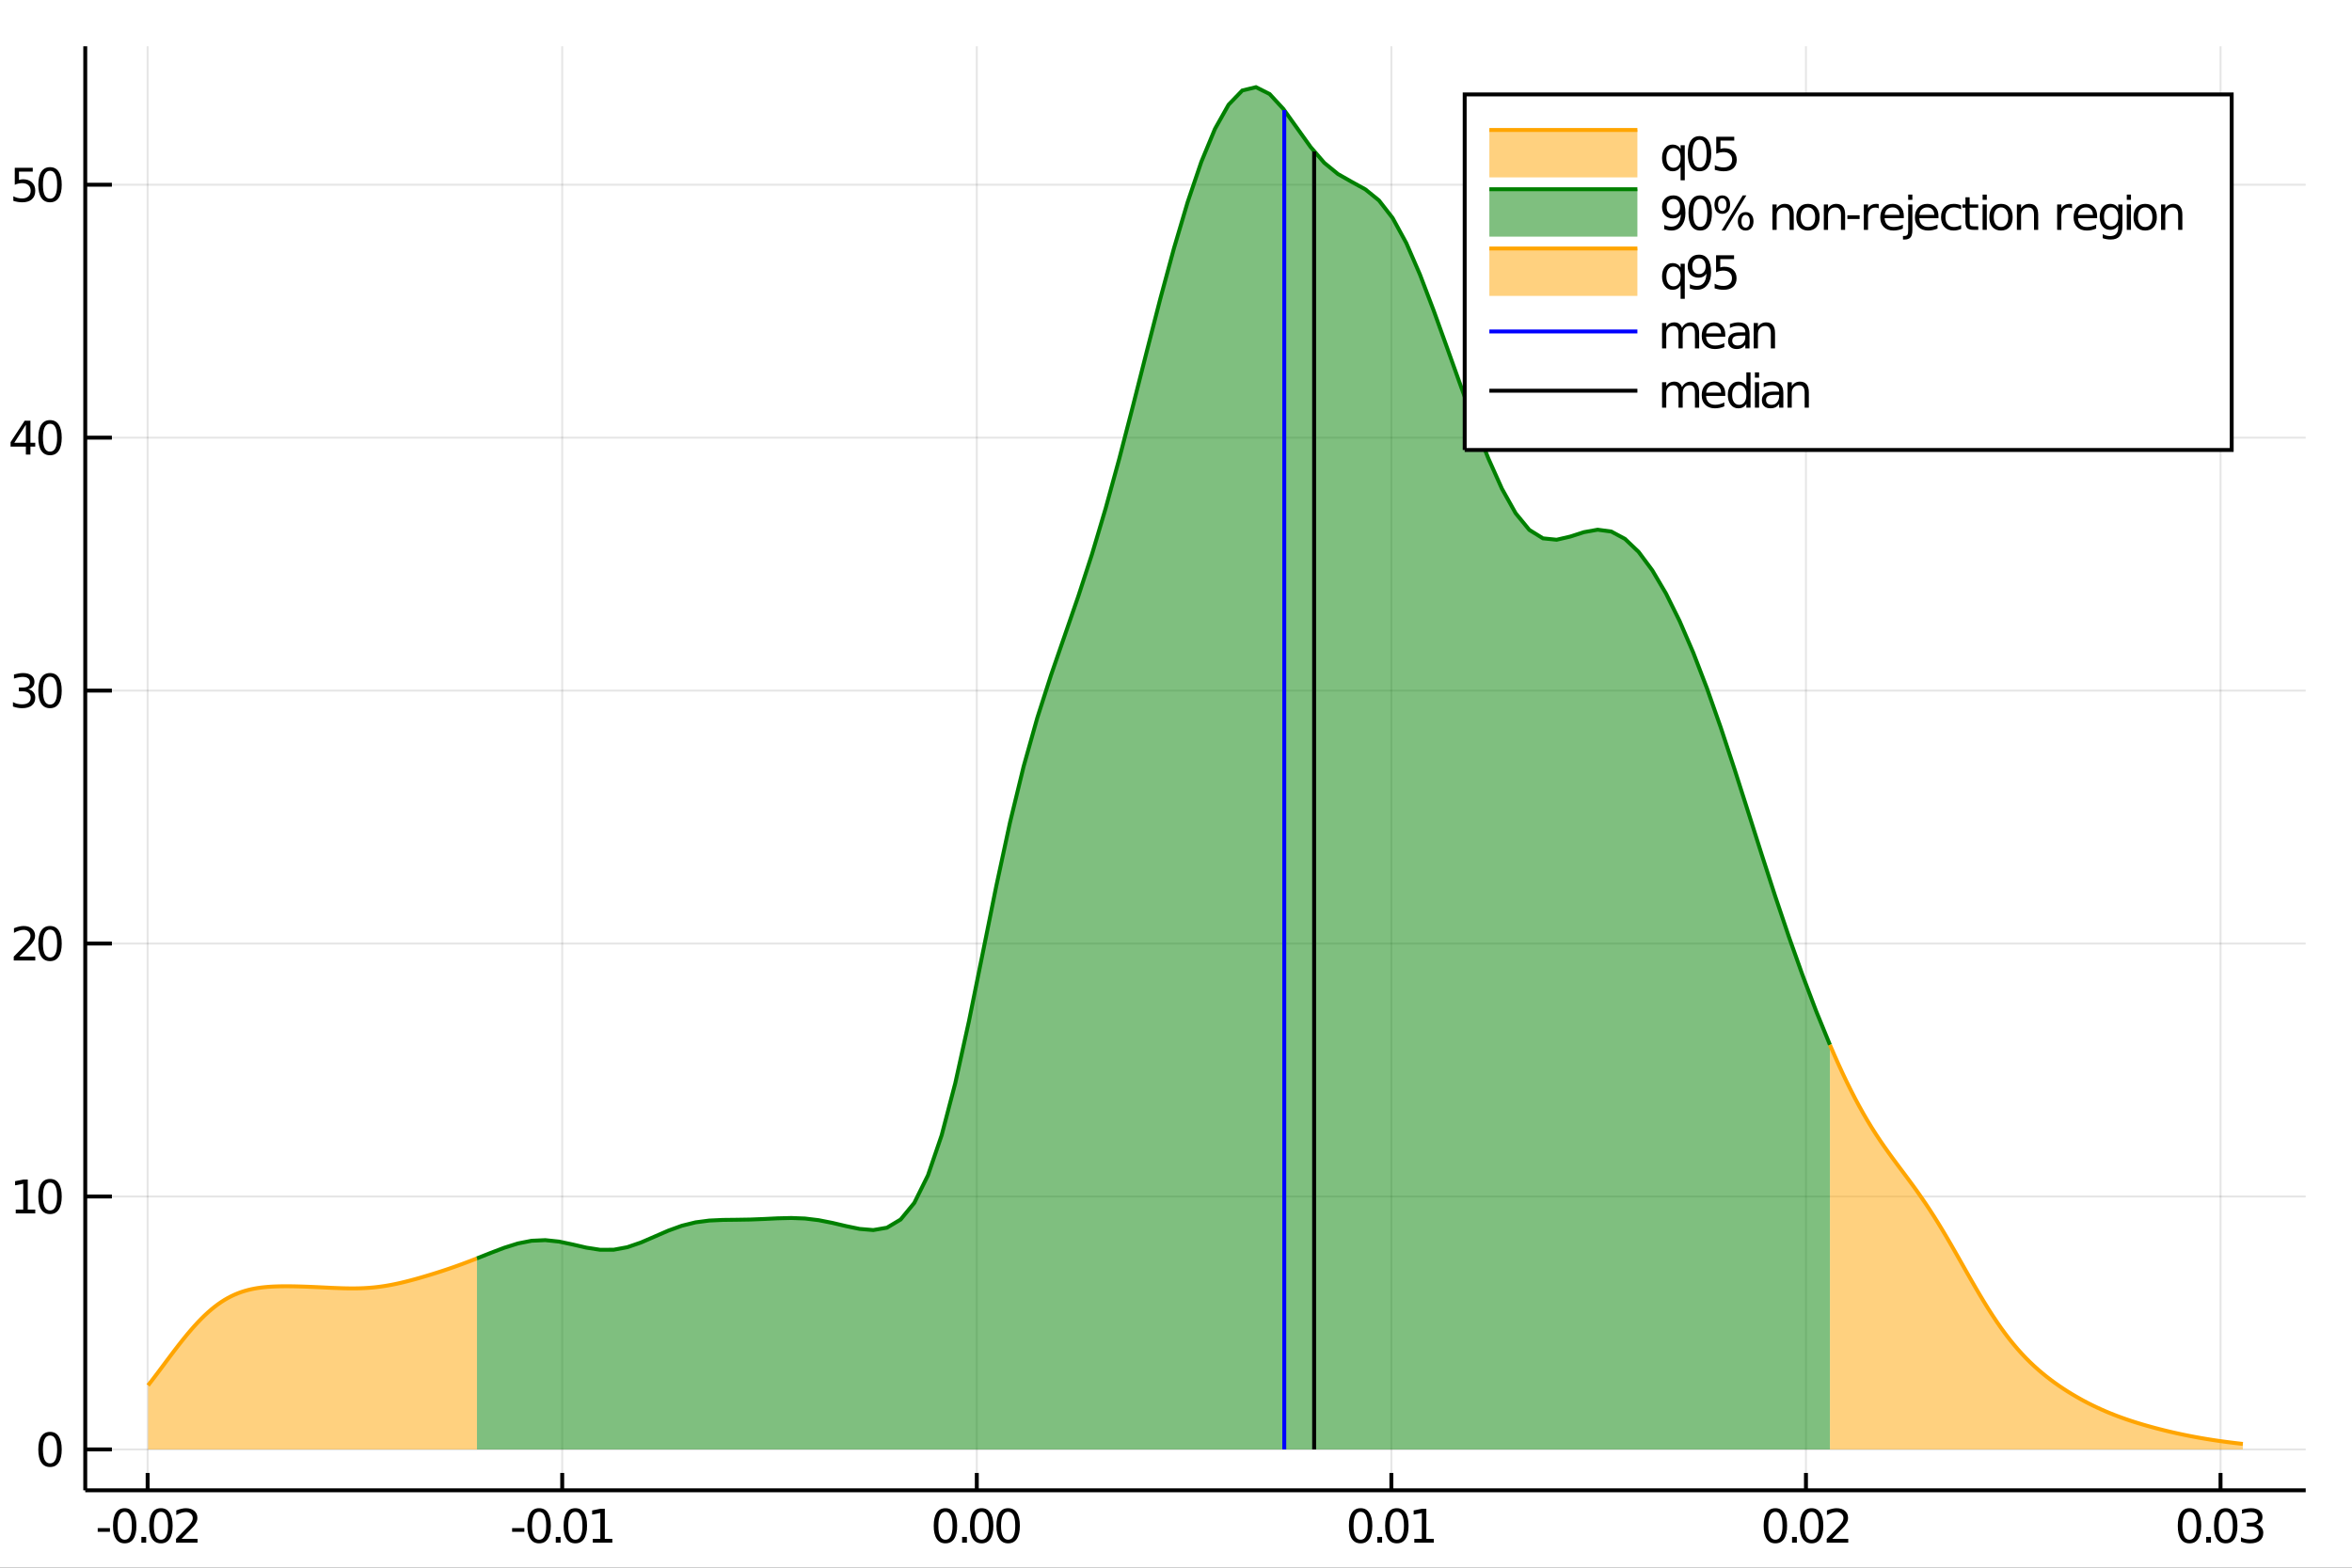 <?xml version="1.0" encoding="utf-8"?>
<svg xmlns="http://www.w3.org/2000/svg" xmlns:xlink="http://www.w3.org/1999/xlink" width="600" height="400" viewBox="0 0 2400 1600">
<rect x="0" y="0" width="2400" height="1600" fill="#333333" stroke="none"/>
<defs>
  <clipPath id="clip320">
    <rect x="0" y="0" width="2400" height="1600"/>
  </clipPath>
</defs>
<path clip-path="url(#clip320)" d="
M0 1600 L2400 1600 L2400 0 L0 0  Z
  " fill="#ffffff" fill-rule="evenodd" fill-opacity="1"/>
<defs>
  <clipPath id="clip321">
    <rect x="480" y="0" width="1681" height="1600"/>
  </clipPath>
</defs>
<path clip-path="url(#clip320)" d="
M86.992 1521.01 L2352.76 1521.01 L2352.76 47.244 L86.992 47.244  Z
  " fill="#ffffff" fill-rule="evenodd" fill-opacity="1"/>
<defs>
  <clipPath id="clip322">
    <rect x="86" y="47" width="2267" height="1475"/>
  </clipPath>
</defs>
<polyline clip-path="url(#clip322)" style="stroke:#000000; stroke-width:2; stroke-opacity:0.1; fill:none" points="
  150.648,1521.01 150.648,47.244 
  "/>
<polyline clip-path="url(#clip322)" style="stroke:#000000; stroke-width:2; stroke-opacity:0.1; fill:none" points="
  573.689,1521.01 573.689,47.244 
  "/>
<polyline clip-path="url(#clip322)" style="stroke:#000000; stroke-width:2; stroke-opacity:0.1; fill:none" points="
  996.73,1521.01 996.73,47.244 
  "/>
<polyline clip-path="url(#clip322)" style="stroke:#000000; stroke-width:2; stroke-opacity:0.1; fill:none" points="
  1419.77,1521.01 1419.77,47.244 
  "/>
<polyline clip-path="url(#clip322)" style="stroke:#000000; stroke-width:2; stroke-opacity:0.1; fill:none" points="
  1842.81,1521.01 1842.81,47.244 
  "/>
<polyline clip-path="url(#clip322)" style="stroke:#000000; stroke-width:2; stroke-opacity:0.1; fill:none" points="
  2265.85,1521.01 2265.85,47.244 
  "/>
<polyline clip-path="url(#clip322)" style="stroke:#000000; stroke-width:2; stroke-opacity:0.1; fill:none" points="
  86.992,1479.3 2352.76,1479.3 
  "/>
<polyline clip-path="url(#clip322)" style="stroke:#000000; stroke-width:2; stroke-opacity:0.1; fill:none" points="
  86.992,1221.14 2352.76,1221.14 
  "/>
<polyline clip-path="url(#clip322)" style="stroke:#000000; stroke-width:2; stroke-opacity:0.1; fill:none" points="
  86.992,962.99 2352.76,962.99 
  "/>
<polyline clip-path="url(#clip322)" style="stroke:#000000; stroke-width:2; stroke-opacity:0.1; fill:none" points="
  86.992,704.836 2352.76,704.836 
  "/>
<polyline clip-path="url(#clip322)" style="stroke:#000000; stroke-width:2; stroke-opacity:0.1; fill:none" points="
  86.992,446.682 2352.76,446.682 
  "/>
<polyline clip-path="url(#clip322)" style="stroke:#000000; stroke-width:2; stroke-opacity:0.1; fill:none" points="
  86.992,188.528 2352.76,188.528 
  "/>
<polyline clip-path="url(#clip320)" style="stroke:#000000; stroke-width:4; stroke-opacity:1; fill:none" points="
  86.992,1521.01 2352.76,1521.01 
  "/>
<polyline clip-path="url(#clip320)" style="stroke:#000000; stroke-width:4; stroke-opacity:1; fill:none" points="
  86.992,1521.01 86.992,47.244 
  "/>
<polyline clip-path="url(#clip320)" style="stroke:#000000; stroke-width:4; stroke-opacity:1; fill:none" points="
  150.648,1521.01 150.648,1503.32 
  "/>
<polyline clip-path="url(#clip320)" style="stroke:#000000; stroke-width:4; stroke-opacity:1; fill:none" points="
  573.689,1521.01 573.689,1503.32 
  "/>
<polyline clip-path="url(#clip320)" style="stroke:#000000; stroke-width:4; stroke-opacity:1; fill:none" points="
  996.73,1521.01 996.73,1503.32 
  "/>
<polyline clip-path="url(#clip320)" style="stroke:#000000; stroke-width:4; stroke-opacity:1; fill:none" points="
  1419.77,1521.01 1419.77,1503.32 
  "/>
<polyline clip-path="url(#clip320)" style="stroke:#000000; stroke-width:4; stroke-opacity:1; fill:none" points="
  1842.81,1521.01 1842.81,1503.32 
  "/>
<polyline clip-path="url(#clip320)" style="stroke:#000000; stroke-width:4; stroke-opacity:1; fill:none" points="
  2265.85,1521.01 2265.85,1503.32 
  "/>
<polyline clip-path="url(#clip320)" style="stroke:#000000; stroke-width:4; stroke-opacity:1; fill:none" points="
  86.992,1479.3 114.181,1479.3 
  "/>
<polyline clip-path="url(#clip320)" style="stroke:#000000; stroke-width:4; stroke-opacity:1; fill:none" points="
  86.992,1221.14 114.181,1221.14 
  "/>
<polyline clip-path="url(#clip320)" style="stroke:#000000; stroke-width:4; stroke-opacity:1; fill:none" points="
  86.992,962.99 114.181,962.99 
  "/>
<polyline clip-path="url(#clip320)" style="stroke:#000000; stroke-width:4; stroke-opacity:1; fill:none" points="
  86.992,704.836 114.181,704.836 
  "/>
<polyline clip-path="url(#clip320)" style="stroke:#000000; stroke-width:4; stroke-opacity:1; fill:none" points="
  86.992,446.682 114.181,446.682 
  "/>
<polyline clip-path="url(#clip320)" style="stroke:#000000; stroke-width:4; stroke-opacity:1; fill:none" points="
  86.992,188.528 114.181,188.528 
  "/>
<path clip-path="url(#clip320)" d="M 0 0 M99.711 1559.6 L112.188 1559.6 L112.188 1563.39 L99.711 1563.39 L99.711 1559.6 Z" fill="#000000" fill-rule="evenodd" fill-opacity="1" /><path clip-path="url(#clip320)" d="M 0 0 M127.257 1543 Q123.646 1543 121.817 1546.56 Q120.012 1550.11 120.012 1557.23 Q120.012 1564.34 121.817 1567.91 Q123.646 1571.45 127.257 1571.45 Q130.891 1571.45 132.697 1567.91 Q134.526 1564.34 134.526 1557.23 Q134.526 1550.11 132.697 1546.56 Q130.891 1543 127.257 1543 M127.257 1539.29 Q133.067 1539.29 136.123 1543.9 Q139.201 1548.48 139.201 1557.23 Q139.201 1565.96 136.123 1570.57 Q133.067 1575.15 127.257 1575.15 Q121.447 1575.15 118.368 1570.57 Q115.313 1565.96 115.313 1557.23 Q115.313 1548.48 118.368 1543.9 Q121.447 1539.29 127.257 1539.29 Z" fill="#000000" fill-rule="evenodd" fill-opacity="1" /><path clip-path="url(#clip320)" d="M 0 0 M144.271 1568.6 L149.155 1568.6 L149.155 1574.48 L144.271 1574.48 L144.271 1568.6 Z" fill="#000000" fill-rule="evenodd" fill-opacity="1" /><path clip-path="url(#clip320)" d="M 0 0 M164.224 1543 Q160.613 1543 158.785 1546.56 Q156.979 1550.11 156.979 1557.23 Q156.979 1564.34 158.785 1567.91 Q160.613 1571.45 164.224 1571.45 Q167.859 1571.45 169.664 1567.91 Q171.493 1564.34 171.493 1557.23 Q171.493 1550.11 169.664 1546.56 Q167.859 1543 164.224 1543 M164.224 1539.29 Q170.035 1539.29 173.09 1543.9 Q176.169 1548.48 176.169 1557.23 Q176.169 1565.96 173.09 1570.57 Q170.035 1575.15 164.224 1575.15 Q158.414 1575.15 155.336 1570.57 Q152.28 1565.96 152.28 1557.23 Q152.28 1548.48 155.336 1543.9 Q158.414 1539.29 164.224 1539.29 Z" fill="#000000" fill-rule="evenodd" fill-opacity="1" /><path clip-path="url(#clip320)" d="M 0 0 M185.266 1570.54 L201.585 1570.54 L201.585 1574.48 L179.641 1574.48 L179.641 1570.54 Q182.303 1567.79 186.886 1563.16 Q191.493 1558.51 192.673 1557.17 Q194.919 1554.64 195.798 1552.91 Q196.701 1551.15 196.701 1549.46 Q196.701 1546.7 194.757 1544.97 Q192.835 1543.23 189.734 1543.23 Q187.535 1543.23 185.081 1543.99 Q182.65 1544.76 179.873 1546.31 L179.873 1541.59 Q182.697 1540.45 185.15 1539.87 Q187.604 1539.29 189.641 1539.29 Q195.011 1539.29 198.206 1541.98 Q201.4 1544.67 201.4 1549.16 Q201.4 1551.29 200.59 1553.21 Q199.803 1555.1 197.697 1557.7 Q197.118 1558.37 194.016 1561.59 Q190.914 1564.78 185.266 1570.54 Z" fill="#000000" fill-rule="evenodd" fill-opacity="1" /><path clip-path="url(#clip320)" d="M 0 0 M522.567 1559.6 L535.043 1559.6 L535.043 1563.39 L522.567 1563.39 L522.567 1559.6 Z" fill="#000000" fill-rule="evenodd" fill-opacity="1" /><path clip-path="url(#clip320)" d="M 0 0 M550.113 1543 Q546.502 1543 544.673 1546.56 Q542.867 1550.11 542.867 1557.23 Q542.867 1564.34 544.673 1567.91 Q546.502 1571.45 550.113 1571.45 Q553.747 1571.45 555.552 1567.91 Q557.381 1564.34 557.381 1557.23 Q557.381 1550.11 555.552 1546.56 Q553.747 1543 550.113 1543 M550.113 1539.29 Q555.923 1539.29 558.978 1543.9 Q562.057 1548.48 562.057 1557.23 Q562.057 1565.96 558.978 1570.57 Q555.923 1575.15 550.113 1575.15 Q544.303 1575.15 541.224 1570.57 Q538.168 1565.96 538.168 1557.23 Q538.168 1548.48 541.224 1543.9 Q544.303 1539.29 550.113 1539.29 Z" fill="#000000" fill-rule="evenodd" fill-opacity="1" /><path clip-path="url(#clip320)" d="M 0 0 M567.126 1568.6 L572.011 1568.6 L572.011 1574.48 L567.126 1574.48 L567.126 1568.6 Z" fill="#000000" fill-rule="evenodd" fill-opacity="1" /><path clip-path="url(#clip320)" d="M 0 0 M587.08 1543 Q583.469 1543 581.64 1546.56 Q579.835 1550.11 579.835 1557.23 Q579.835 1564.34 581.64 1567.91 Q583.469 1571.45 587.08 1571.45 Q590.714 1571.45 592.52 1567.91 Q594.349 1564.34 594.349 1557.23 Q594.349 1550.11 592.52 1546.56 Q590.714 1543 587.08 1543 M587.08 1539.29 Q592.89 1539.29 595.946 1543.9 Q599.024 1548.48 599.024 1557.23 Q599.024 1565.96 595.946 1570.57 Q592.89 1575.15 587.08 1575.15 Q581.27 1575.15 578.191 1570.57 Q575.136 1565.96 575.136 1557.23 Q575.136 1548.48 578.191 1543.9 Q581.27 1539.29 587.08 1539.29 Z" fill="#000000" fill-rule="evenodd" fill-opacity="1" /><path clip-path="url(#clip320)" d="M 0 0 M604.904 1570.54 L612.543 1570.54 L612.543 1544.18 L604.233 1545.85 L604.233 1541.59 L612.497 1539.92 L617.172 1539.92 L617.172 1570.54 L624.811 1570.54 L624.811 1574.48 L604.904 1574.48 L604.904 1570.54 Z" fill="#000000" fill-rule="evenodd" fill-opacity="1" /><path clip-path="url(#clip320)" d="M 0 0 M964.739 1543 Q961.128 1543 959.299 1546.56 Q957.494 1550.11 957.494 1557.23 Q957.494 1564.34 959.299 1567.91 Q961.128 1571.45 964.739 1571.45 Q968.373 1571.45 970.179 1567.91 Q972.008 1564.34 972.008 1557.23 Q972.008 1550.11 970.179 1546.56 Q968.373 1543 964.739 1543 M964.739 1539.29 Q970.549 1539.29 973.605 1543.9 Q976.683 1548.48 976.683 1557.23 Q976.683 1565.96 973.605 1570.57 Q970.549 1575.15 964.739 1575.15 Q958.929 1575.15 955.85 1570.57 Q952.795 1565.96 952.795 1557.23 Q952.795 1548.48 955.85 1543.9 Q958.929 1539.29 964.739 1539.29 Z" fill="#000000" fill-rule="evenodd" fill-opacity="1" /><path clip-path="url(#clip320)" d="M 0 0 M981.753 1568.6 L986.637 1568.6 L986.637 1574.48 L981.753 1574.48 L981.753 1568.6 Z" fill="#000000" fill-rule="evenodd" fill-opacity="1" /><path clip-path="url(#clip320)" d="M 0 0 M1001.71 1543 Q998.095 1543 996.267 1546.56 Q994.461 1550.11 994.461 1557.23 Q994.461 1564.34 996.267 1567.91 Q998.095 1571.45 1001.71 1571.45 Q1005.34 1571.45 1007.15 1567.91 Q1008.97 1564.34 1008.97 1557.23 Q1008.97 1550.11 1007.15 1546.56 Q1005.34 1543 1001.71 1543 M1001.71 1539.29 Q1007.52 1539.29 1010.57 1543.9 Q1013.65 1548.48 1013.65 1557.23 Q1013.65 1565.96 1010.57 1570.57 Q1007.52 1575.15 1001.71 1575.15 Q995.896 1575.15 992.818 1570.57 Q989.762 1565.96 989.762 1557.23 Q989.762 1548.48 992.818 1543.9 Q995.896 1539.29 1001.71 1539.29 Z" fill="#000000" fill-rule="evenodd" fill-opacity="1" /><path clip-path="url(#clip320)" d="M 0 0 M1028.72 1543 Q1025.11 1543 1023.28 1546.56 Q1021.47 1550.11 1021.47 1557.23 Q1021.47 1564.34 1023.28 1567.91 Q1025.11 1571.45 1028.72 1571.45 Q1032.35 1571.45 1034.16 1567.91 Q1035.99 1564.34 1035.99 1557.23 Q1035.99 1550.11 1034.16 1546.56 Q1032.35 1543 1028.72 1543 M1028.72 1539.29 Q1034.53 1539.29 1037.59 1543.9 Q1040.66 1548.48 1040.66 1557.23 Q1040.66 1565.96 1037.59 1570.57 Q1034.53 1575.15 1028.72 1575.15 Q1022.91 1575.15 1019.83 1570.57 Q1016.78 1565.96 1016.78 1557.23 Q1016.78 1548.48 1019.83 1543.9 Q1022.91 1539.29 1028.72 1539.29 Z" fill="#000000" fill-rule="evenodd" fill-opacity="1" /><path clip-path="url(#clip320)" d="M 0 0 M1388.39 1543 Q1384.78 1543 1382.95 1546.56 Q1381.15 1550.11 1381.15 1557.23 Q1381.15 1564.34 1382.95 1567.91 Q1384.78 1571.45 1388.39 1571.45 Q1392.03 1571.45 1393.83 1567.91 Q1395.66 1564.34 1395.66 1557.23 Q1395.66 1550.11 1393.83 1546.56 Q1392.03 1543 1388.39 1543 M1388.39 1539.29 Q1394.2 1539.29 1397.26 1543.9 Q1400.34 1548.48 1400.34 1557.23 Q1400.34 1565.96 1397.26 1570.57 Q1394.2 1575.15 1388.39 1575.15 Q1382.58 1575.15 1379.5 1570.57 Q1376.45 1565.96 1376.45 1557.23 Q1376.45 1548.48 1379.5 1543.9 Q1382.58 1539.29 1388.39 1539.29 Z" fill="#000000" fill-rule="evenodd" fill-opacity="1" /><path clip-path="url(#clip320)" d="M 0 0 M1405.41 1568.6 L1410.29 1568.6 L1410.29 1574.48 L1405.41 1574.48 L1405.41 1568.6 Z" fill="#000000" fill-rule="evenodd" fill-opacity="1" /><path clip-path="url(#clip320)" d="M 0 0 M1425.36 1543 Q1421.75 1543 1419.92 1546.56 Q1418.12 1550.11 1418.12 1557.23 Q1418.12 1564.34 1419.92 1567.91 Q1421.75 1571.45 1425.36 1571.45 Q1428.99 1571.45 1430.8 1567.91 Q1432.63 1564.34 1432.63 1557.23 Q1432.63 1550.11 1430.8 1546.56 Q1428.99 1543 1425.36 1543 M1425.36 1539.29 Q1431.17 1539.29 1434.23 1543.9 Q1437.31 1548.48 1437.31 1557.23 Q1437.31 1565.96 1434.23 1570.57 Q1431.17 1575.15 1425.36 1575.15 Q1419.55 1575.15 1416.47 1570.57 Q1413.42 1565.96 1413.42 1557.23 Q1413.42 1548.48 1416.47 1543.9 Q1419.55 1539.29 1425.36 1539.29 Z" fill="#000000" fill-rule="evenodd" fill-opacity="1" /><path clip-path="url(#clip320)" d="M 0 0 M1443.18 1570.54 L1450.82 1570.54 L1450.82 1544.18 L1442.51 1545.85 L1442.51 1541.59 L1450.78 1539.92 L1455.45 1539.92 L1455.45 1570.54 L1463.09 1570.54 L1463.09 1574.48 L1443.18 1574.48 L1443.18 1570.54 Z" fill="#000000" fill-rule="evenodd" fill-opacity="1" /><path clip-path="url(#clip320)" d="M 0 0 M1811.62 1543 Q1808.01 1543 1806.18 1546.56 Q1804.37 1550.11 1804.37 1557.23 Q1804.37 1564.34 1806.18 1567.91 Q1808.01 1571.45 1811.62 1571.45 Q1815.25 1571.45 1817.06 1567.91 Q1818.89 1564.34 1818.89 1557.23 Q1818.89 1550.11 1817.06 1546.56 Q1815.25 1543 1811.62 1543 M1811.62 1539.29 Q1817.43 1539.29 1820.48 1543.9 Q1823.56 1548.48 1823.56 1557.23 Q1823.56 1565.96 1820.48 1570.57 Q1817.43 1575.15 1811.62 1575.15 Q1805.81 1575.15 1802.73 1570.57 Q1799.67 1565.96 1799.67 1557.23 Q1799.67 1548.48 1802.73 1543.9 Q1805.81 1539.29 1811.62 1539.29 Z" fill="#000000" fill-rule="evenodd" fill-opacity="1" /><path clip-path="url(#clip320)" d="M 0 0 M1828.63 1568.6 L1833.52 1568.6 L1833.52 1574.48 L1828.63 1574.48 L1828.63 1568.6 Z" fill="#000000" fill-rule="evenodd" fill-opacity="1" /><path clip-path="url(#clip320)" d="M 0 0 M1848.59 1543 Q1844.98 1543 1843.15 1546.56 Q1841.34 1550.11 1841.34 1557.23 Q1841.34 1564.34 1843.15 1567.91 Q1844.98 1571.45 1848.59 1571.45 Q1852.22 1571.45 1854.03 1567.91 Q1855.86 1564.34 1855.86 1557.23 Q1855.86 1550.11 1854.03 1546.56 Q1852.22 1543 1848.59 1543 M1848.59 1539.29 Q1854.4 1539.29 1857.45 1543.9 Q1860.53 1548.48 1860.53 1557.23 Q1860.53 1565.96 1857.45 1570.57 Q1854.4 1575.15 1848.59 1575.15 Q1842.78 1575.15 1839.7 1570.57 Q1836.64 1565.96 1836.64 1557.23 Q1836.64 1548.48 1839.7 1543.9 Q1842.78 1539.29 1848.59 1539.29 Z" fill="#000000" fill-rule="evenodd" fill-opacity="1" /><path clip-path="url(#clip320)" d="M 0 0 M1869.63 1570.54 L1885.95 1570.54 L1885.95 1574.48 L1864 1574.48 L1864 1570.54 Q1866.67 1567.79 1871.25 1563.16 Q1875.85 1558.51 1877.04 1557.17 Q1879.28 1554.64 1880.16 1552.91 Q1881.06 1551.15 1881.06 1549.46 Q1881.06 1546.7 1879.12 1544.97 Q1877.2 1543.23 1874.1 1543.23 Q1871.9 1543.23 1869.44 1543.99 Q1867.01 1544.76 1864.23 1546.31 L1864.23 1541.59 Q1867.06 1540.45 1869.51 1539.87 Q1871.97 1539.29 1874 1539.29 Q1879.37 1539.29 1882.57 1541.98 Q1885.76 1544.67 1885.76 1549.16 Q1885.76 1551.29 1884.95 1553.21 Q1884.17 1555.1 1882.06 1557.7 Q1881.48 1558.37 1878.38 1561.59 Q1875.28 1564.78 1869.63 1570.54 Z" fill="#000000" fill-rule="evenodd" fill-opacity="1" /><path clip-path="url(#clip320)" d="M 0 0 M2234.19 1543 Q2230.57 1543 2228.75 1546.56 Q2226.94 1550.11 2226.94 1557.23 Q2226.94 1564.34 2228.75 1567.91 Q2230.57 1571.45 2234.19 1571.45 Q2237.82 1571.45 2239.63 1567.91 Q2241.45 1564.34 2241.45 1557.23 Q2241.45 1550.11 2239.63 1546.56 Q2237.82 1543 2234.19 1543 M2234.19 1539.29 Q2240 1539.29 2243.05 1543.9 Q2246.13 1548.48 2246.13 1557.23 Q2246.13 1565.96 2243.05 1570.57 Q2240 1575.15 2234.19 1575.15 Q2228.38 1575.15 2225.3 1570.57 Q2222.24 1565.96 2222.24 1557.23 Q2222.24 1548.48 2225.3 1543.9 Q2228.38 1539.29 2234.19 1539.29 Z" fill="#000000" fill-rule="evenodd" fill-opacity="1" /><path clip-path="url(#clip320)" d="M 0 0 M2251.2 1568.6 L2256.08 1568.6 L2256.08 1574.48 L2251.2 1574.48 L2251.2 1568.6 Z" fill="#000000" fill-rule="evenodd" fill-opacity="1" /><path clip-path="url(#clip320)" d="M 0 0 M2271.15 1543 Q2267.54 1543 2265.71 1546.56 Q2263.91 1550.11 2263.91 1557.23 Q2263.91 1564.34 2265.71 1567.91 Q2267.54 1571.45 2271.15 1571.45 Q2274.79 1571.45 2276.59 1567.91 Q2278.42 1564.34 2278.42 1557.23 Q2278.42 1550.11 2276.59 1546.56 Q2274.79 1543 2271.15 1543 M2271.15 1539.29 Q2276.96 1539.29 2280.02 1543.9 Q2283.1 1548.48 2283.1 1557.23 Q2283.1 1565.96 2280.02 1570.57 Q2276.96 1575.15 2271.15 1575.15 Q2265.34 1575.15 2262.26 1570.57 Q2259.21 1565.96 2259.21 1557.23 Q2259.21 1548.48 2262.26 1543.9 Q2265.34 1539.29 2271.15 1539.29 Z" fill="#000000" fill-rule="evenodd" fill-opacity="1" /><path clip-path="url(#clip320)" d="M 0 0 M2302.33 1555.85 Q2305.69 1556.56 2307.56 1558.83 Q2309.46 1561.1 2309.46 1564.43 Q2309.46 1569.55 2305.94 1572.35 Q2302.43 1575.15 2295.94 1575.15 Q2293.77 1575.15 2291.45 1574.71 Q2289.16 1574.29 2286.71 1573.44 L2286.71 1568.92 Q2288.65 1570.06 2290.97 1570.64 Q2293.28 1571.22 2295.81 1571.22 Q2300.2 1571.22 2302.5 1569.48 Q2304.81 1567.74 2304.81 1564.43 Q2304.81 1561.38 2302.66 1559.67 Q2300.53 1557.93 2296.71 1557.93 L2292.68 1557.93 L2292.68 1554.09 L2296.89 1554.09 Q2300.34 1554.09 2302.17 1552.72 Q2304 1551.33 2304 1548.74 Q2304 1546.08 2302.1 1544.67 Q2300.23 1543.23 2296.71 1543.23 Q2294.79 1543.23 2292.59 1543.65 Q2290.39 1544.06 2287.75 1544.94 L2287.75 1540.78 Q2290.41 1540.04 2292.73 1539.67 Q2295.06 1539.29 2297.12 1539.29 Q2302.45 1539.29 2305.55 1541.73 Q2308.65 1544.13 2308.65 1548.25 Q2308.65 1551.12 2307.01 1553.11 Q2305.37 1555.08 2302.33 1555.85 Z" fill="#000000" fill-rule="evenodd" fill-opacity="1" /><path clip-path="url(#clip320)" d="M 0 0 M51.048 1465.1 Q47.437 1465.1 45.608 1468.66 Q43.802 1472.2 43.802 1479.33 Q43.802 1486.44 45.608 1490 Q47.437 1493.55 51.048 1493.55 Q54.682 1493.55 56.487 1490 Q58.316 1486.44 58.316 1479.33 Q58.316 1472.2 56.487 1468.66 Q54.682 1465.1 51.048 1465.1 M51.048 1461.39 Q56.858 1461.39 59.913 1466 Q62.992 1470.58 62.992 1479.33 Q62.992 1488.06 59.913 1492.67 Q56.858 1497.25 51.048 1497.25 Q45.238 1497.25 42.159 1492.67 Q39.103 1488.06 39.103 1479.33 Q39.103 1470.58 42.159 1466 Q45.238 1461.39 51.048 1461.39 Z" fill="#000000" fill-rule="evenodd" fill-opacity="1" /><path clip-path="url(#clip320)" d="M 0 0 M16.071 1234.49 L23.71 1234.49 L23.71 1208.12 L15.4 1209.79 L15.4 1205.53 L23.664 1203.86 L28.34 1203.86 L28.34 1234.49 L35.978 1234.49 L35.978 1238.42 L16.071 1238.42 L16.071 1234.49 Z" fill="#000000" fill-rule="evenodd" fill-opacity="1" /><path clip-path="url(#clip320)" d="M 0 0 M51.048 1206.94 Q47.437 1206.94 45.608 1210.51 Q43.802 1214.05 43.802 1221.18 Q43.802 1228.28 45.608 1231.85 Q47.437 1235.39 51.048 1235.39 Q54.682 1235.39 56.487 1231.85 Q58.316 1228.28 58.316 1221.18 Q58.316 1214.05 56.487 1210.51 Q54.682 1206.94 51.048 1206.94 M51.048 1203.24 Q56.858 1203.24 59.913 1207.85 Q62.992 1212.43 62.992 1221.18 Q62.992 1229.91 59.913 1234.51 Q56.858 1239.1 51.048 1239.1 Q45.238 1239.1 42.159 1234.51 Q39.103 1229.91 39.103 1221.18 Q39.103 1212.43 42.159 1207.85 Q45.238 1203.24 51.048 1203.24 Z" fill="#000000" fill-rule="evenodd" fill-opacity="1" /><path clip-path="url(#clip320)" d="M 0 0 M19.659 976.335 L35.978 976.335 L35.978 980.27 L14.034 980.27 L14.034 976.335 Q16.696 973.58 21.279 968.95 Q25.886 964.298 27.066 962.955 Q29.312 960.432 30.191 958.696 Q31.094 956.937 31.094 955.247 Q31.094 952.492 29.15 950.756 Q27.228 949.02 24.127 949.02 Q21.927 949.02 19.474 949.784 Q17.043 950.548 14.265 952.099 L14.265 947.377 Q17.09 946.242 19.543 945.664 Q21.997 945.085 24.034 945.085 Q29.404 945.085 32.599 947.77 Q35.793 950.455 35.793 954.946 Q35.793 957.076 34.983 958.997 Q34.196 960.895 32.09 963.488 Q31.511 964.159 28.409 967.376 Q25.307 970.571 19.659 976.335 Z" fill="#000000" fill-rule="evenodd" fill-opacity="1" /><path clip-path="url(#clip320)" d="M 0 0 M51.048 948.789 Q47.437 948.789 45.608 952.353 Q43.802 955.895 43.802 963.025 Q43.802 970.131 45.608 973.696 Q47.437 977.237 51.048 977.237 Q54.682 977.237 56.487 973.696 Q58.316 970.131 58.316 963.025 Q58.316 955.895 56.487 952.353 Q54.682 948.789 51.048 948.789 M51.048 945.085 Q56.858 945.085 59.913 949.691 Q62.992 954.275 62.992 963.025 Q62.992 971.751 59.913 976.358 Q56.858 980.941 51.048 980.941 Q45.238 980.941 42.159 976.358 Q39.103 971.751 39.103 963.025 Q39.103 954.275 42.159 949.691 Q45.238 945.085 51.048 945.085 Z" fill="#000000" fill-rule="evenodd" fill-opacity="1" /><path clip-path="url(#clip320)" d="M 0 0 M28.849 703.482 Q32.205 704.199 34.08 706.468 Q35.978 708.736 35.978 712.07 Q35.978 717.185 32.46 719.986 Q28.941 722.787 22.46 722.787 Q20.284 722.787 17.969 722.347 Q15.678 721.931 13.224 721.074 L13.224 716.56 Q15.168 717.695 17.483 718.273 Q19.798 718.852 22.321 718.852 Q26.719 718.852 29.011 717.116 Q31.326 715.38 31.326 712.07 Q31.326 709.014 29.173 707.301 Q27.043 705.565 23.224 705.565 L19.196 705.565 L19.196 701.723 L23.409 701.723 Q26.858 701.723 28.687 700.357 Q30.515 698.968 30.515 696.375 Q30.515 693.713 28.617 692.301 Q26.742 690.866 23.224 690.866 Q21.302 690.866 19.104 691.283 Q16.904 691.699 14.265 692.579 L14.265 688.412 Q16.928 687.672 19.242 687.301 Q21.58 686.931 23.64 686.931 Q28.965 686.931 32.066 689.362 Q35.168 691.769 35.168 695.889 Q35.168 698.76 33.525 700.75 Q31.881 702.718 28.849 703.482 Z" fill="#000000" fill-rule="evenodd" fill-opacity="1" /><path clip-path="url(#clip320)" d="M 0 0 M51.048 690.635 Q47.437 690.635 45.608 694.199 Q43.802 697.741 43.802 704.871 Q43.802 711.977 45.608 715.542 Q47.437 719.084 51.048 719.084 Q54.682 719.084 56.487 715.542 Q58.316 711.977 58.316 704.871 Q58.316 697.741 56.487 694.199 Q54.682 690.635 51.048 690.635 M51.048 686.931 Q56.858 686.931 59.913 691.537 Q62.992 696.121 62.992 704.871 Q62.992 713.598 59.913 718.204 Q56.858 722.787 51.048 722.787 Q45.238 722.787 42.159 718.204 Q39.103 713.598 39.103 704.871 Q39.103 696.121 42.159 691.537 Q45.238 686.931 51.048 686.931 Z" fill="#000000" fill-rule="evenodd" fill-opacity="1" /><path clip-path="url(#clip320)" d="M 0 0 M26.395 433.476 L14.59 451.925 L26.395 451.925 L26.395 433.476 M25.168 429.402 L31.048 429.402 L31.048 451.925 L35.978 451.925 L35.978 455.814 L31.048 455.814 L31.048 463.962 L26.395 463.962 L26.395 455.814 L10.793 455.814 L10.793 451.3 L25.168 429.402 Z" fill="#000000" fill-rule="evenodd" fill-opacity="1" /><path clip-path="url(#clip320)" d="M 0 0 M51.048 432.481 Q47.437 432.481 45.608 436.046 Q43.802 439.587 43.802 446.717 Q43.802 453.823 45.608 457.388 Q47.437 460.93 51.048 460.93 Q54.682 460.93 56.487 457.388 Q58.316 453.823 58.316 446.717 Q58.316 439.587 56.487 436.046 Q54.682 432.481 51.048 432.481 M51.048 428.777 Q56.858 428.777 59.913 433.384 Q62.992 437.967 62.992 446.717 Q62.992 455.444 59.913 460.05 Q56.858 464.633 51.048 464.633 Q45.238 464.633 42.159 460.05 Q39.103 455.444 39.103 446.717 Q39.103 437.967 42.159 433.384 Q45.238 428.777 51.048 428.777 Z" fill="#000000" fill-rule="evenodd" fill-opacity="1" /><path clip-path="url(#clip320)" d="M 0 0 M15.076 171.248 L33.432 171.248 L33.432 175.183 L19.358 175.183 L19.358 183.656 Q20.377 183.308 21.395 183.146 Q22.414 182.961 23.432 182.961 Q29.219 182.961 32.599 186.132 Q35.978 189.304 35.978 194.72 Q35.978 200.299 32.506 203.401 Q29.034 206.48 22.715 206.48 Q20.539 206.48 18.27 206.109 Q16.025 205.739 13.617 204.998 L13.617 200.299 Q15.701 201.433 17.923 201.989 Q20.145 202.544 22.622 202.544 Q26.627 202.544 28.965 200.438 Q31.302 198.331 31.302 194.72 Q31.302 191.109 28.965 189.003 Q26.627 186.896 22.622 186.896 Q20.747 186.896 18.872 187.313 Q17.02 187.73 15.076 188.609 L15.076 171.248 Z" fill="#000000" fill-rule="evenodd" fill-opacity="1" /><path clip-path="url(#clip320)" d="M 0 0 M51.048 174.327 Q47.437 174.327 45.608 177.892 Q43.802 181.433 43.802 188.563 Q43.802 195.669 45.608 199.234 Q47.437 202.776 51.048 202.776 Q54.682 202.776 56.487 199.234 Q58.316 195.669 58.316 188.563 Q58.316 181.433 56.487 177.892 Q54.682 174.327 51.048 174.327 M51.048 170.623 Q56.858 170.623 59.913 175.23 Q62.992 179.813 62.992 188.563 Q62.992 197.29 59.913 201.896 Q56.858 206.48 51.048 206.48 Q45.238 206.48 42.159 201.896 Q39.103 197.29 39.103 188.563 Q39.103 179.813 42.159 175.23 Q45.238 170.623 51.048 170.623 Z" fill="#000000" fill-rule="evenodd" fill-opacity="1" /><path clip-path="url(#clip322)" d="
M151.118 1413.92 L154.507 1409.56 L157.897 1405.13 L161.286 1400.65 L164.676 1396.13 L168.065 1391.59 L171.455 1387.05 L174.845 1382.54 L178.234 1378.07 L181.624 1373.66 
  L185.013 1369.34 L188.403 1365.11 L191.792 1360.99 L195.182 1357.01 L198.572 1353.17 L201.961 1349.49 L205.351 1345.98 L208.74 1342.65 L212.13 1339.51 L215.52 1336.56 
  L218.909 1333.8 L222.299 1331.25 L225.688 1328.89 L229.078 1326.73 L232.467 1324.77 L235.857 1322.99 L239.247 1321.4 L242.636 1319.98 L246.026 1318.73 L249.415 1317.63 
  L252.805 1316.68 L256.195 1315.86 L259.584 1315.17 L262.974 1314.59 L266.363 1314.11 L269.753 1313.73 L273.142 1313.42 L276.532 1313.18 L279.922 1313.01 L283.311 1312.89 
  L286.701 1312.81 L290.09 1312.78 L293.48 1312.77 L296.87 1312.8 L300.259 1312.85 L303.649 1312.93 L307.038 1313.02 L310.428 1313.13 L313.817 1313.25 L317.207 1313.39 
  L320.597 1313.54 L323.986 1313.69 L327.376 1313.85 L330.765 1314.01 L334.155 1314.18 L337.545 1314.34 L340.934 1314.49 L344.324 1314.62 L347.713 1314.74 L351.103 1314.84 
  L354.492 1314.91 L357.882 1314.95 L361.272 1314.95 L364.661 1314.91 L368.051 1314.82 L371.44 1314.68 L374.83 1314.48 L378.219 1314.23 L381.609 1313.92 L384.999 1313.55 
  L388.388 1313.11 L391.778 1312.62 L395.167 1312.07 L398.557 1311.46 L401.947 1310.8 L405.336 1310.08 L408.726 1309.33 L412.115 1308.52 L415.505 1307.68 L418.894 1306.8 
  L422.284 1305.89 L425.674 1304.96 L429.063 1303.99 L432.453 1303 L435.842 1301.99 L439.232 1300.96 L442.622 1299.92 L446.011 1298.85 L449.401 1297.76 L452.79 1296.65 
  L456.18 1295.52 L459.569 1294.37 L462.959 1293.19 L466.349 1291.99 L469.738 1290.77 L473.128 1289.52 L476.517 1288.25 L479.907 1286.96 L483.297 1285.64 L486.686 1284.31 
  L486.686 1479.3 L483.297 1479.3 L479.907 1479.3 L476.517 1479.3 L473.128 1479.3 L469.738 1479.3 L466.349 1479.3 L462.959 1479.3 L459.569 1479.3 L456.18 1479.3 
  L452.79 1479.3 L449.401 1479.3 L446.011 1479.3 L442.622 1479.3 L439.232 1479.3 L435.842 1479.3 L432.453 1479.3 L429.063 1479.3 L425.674 1479.3 L422.284 1479.3 
  L418.894 1479.3 L415.505 1479.3 L412.115 1479.3 L408.726 1479.3 L405.336 1479.3 L401.947 1479.3 L398.557 1479.3 L395.167 1479.3 L391.778 1479.3 L388.388 1479.3 
  L384.999 1479.3 L381.609 1479.3 L378.219 1479.3 L374.83 1479.3 L371.44 1479.3 L368.051 1479.3 L364.661 1479.3 L361.272 1479.3 L357.882 1479.3 L354.492 1479.3 
  L351.103 1479.3 L347.713 1479.3 L344.324 1479.3 L340.934 1479.3 L337.545 1479.3 L334.155 1479.3 L330.765 1479.3 L327.376 1479.3 L323.986 1479.3 L320.597 1479.3 
  L317.207 1479.3 L313.817 1479.3 L310.428 1479.3 L307.038 1479.3 L303.649 1479.3 L300.259 1479.3 L296.87 1479.3 L293.48 1479.3 L290.09 1479.3 L286.701 1479.3 
  L283.311 1479.3 L279.922 1479.3 L276.532 1479.3 L273.142 1479.3 L269.753 1479.3 L266.363 1479.3 L262.974 1479.3 L259.584 1479.3 L256.195 1479.3 L252.805 1479.3 
  L249.415 1479.3 L246.026 1479.3 L242.636 1479.3 L239.247 1479.3 L235.857 1479.3 L232.467 1479.3 L229.078 1479.3 L225.688 1479.3 L222.299 1479.3 L218.909 1479.3 
  L215.52 1479.3 L212.13 1479.3 L208.74 1479.3 L205.351 1479.3 L201.961 1479.3 L198.572 1479.3 L195.182 1479.3 L191.792 1479.3 L188.403 1479.3 L185.013 1479.3 
  L181.624 1479.3 L178.234 1479.3 L174.845 1479.3 L171.455 1479.3 L168.065 1479.3 L164.676 1479.3 L161.286 1479.3 L157.897 1479.3 L154.507 1479.3 L151.118 1479.3 
   Z
  " fill="#ffa500" fill-rule="evenodd" fill-opacity="0.5"/>
<polyline clip-path="url(#clip322)" style="stroke:#ffa500; stroke-width:4; stroke-opacity:1; fill:none" points="
  151.118,1413.92 154.507,1409.56 157.897,1405.13 161.286,1400.65 164.676,1396.13 168.065,1391.59 171.455,1387.05 174.845,1382.54 178.234,1378.07 181.624,1373.66 
  185.013,1369.34 188.403,1365.11 191.792,1360.99 195.182,1357.01 198.572,1353.17 201.961,1349.49 205.351,1345.98 208.74,1342.65 212.13,1339.51 215.52,1336.56 
  218.909,1333.8 222.299,1331.25 225.688,1328.89 229.078,1326.73 232.467,1324.77 235.857,1322.99 239.247,1321.4 242.636,1319.98 246.026,1318.73 249.415,1317.63 
  252.805,1316.68 256.195,1315.86 259.584,1315.17 262.974,1314.59 266.363,1314.11 269.753,1313.73 273.142,1313.42 276.532,1313.18 279.922,1313.01 283.311,1312.89 
  286.701,1312.81 290.09,1312.78 293.48,1312.77 296.87,1312.8 300.259,1312.85 303.649,1312.93 307.038,1313.02 310.428,1313.13 313.817,1313.25 317.207,1313.39 
  320.597,1313.54 323.986,1313.69 327.376,1313.85 330.765,1314.01 334.155,1314.18 337.545,1314.34 340.934,1314.49 344.324,1314.62 347.713,1314.74 351.103,1314.84 
  354.492,1314.91 357.882,1314.95 361.272,1314.95 364.661,1314.91 368.051,1314.82 371.44,1314.68 374.83,1314.48 378.219,1314.23 381.609,1313.92 384.999,1313.55 
  388.388,1313.11 391.778,1312.62 395.167,1312.07 398.557,1311.46 401.947,1310.8 405.336,1310.08 408.726,1309.33 412.115,1308.52 415.505,1307.68 418.894,1306.8 
  422.284,1305.89 425.674,1304.96 429.063,1303.99 432.453,1303 435.842,1301.99 439.232,1300.96 442.622,1299.92 446.011,1298.85 449.401,1297.76 452.79,1296.65 
  456.18,1295.52 459.569,1294.37 462.959,1293.19 466.349,1291.99 469.738,1290.77 473.128,1289.52 476.517,1288.25 479.907,1286.96 483.297,1285.64 486.686,1284.31 
  
  "/>
<path clip-path="url(#clip322)" d="
M486.686 1284.31 L500.632 1278.76 L514.578 1273.46 L528.523 1269.08 L542.469 1266.33 L556.415 1265.7 L570.361 1267.17 L584.306 1270.12 L598.252 1273.35 L612.198 1275.51 
  L626.144 1275.5 L640.089 1272.92 L654.035 1268.12 L667.981 1262.08 L681.927 1256.02 L695.873 1250.97 L709.818 1247.53 L723.764 1245.71 L737.71 1245.06 L751.656 1244.9 
  L765.601 1244.67 L779.547 1244.12 L793.493 1243.44 L807.439 1243.1 L821.384 1243.63 L835.33 1245.32 L849.276 1248.07 L863.222 1251.36 L877.167 1254.25 L891.113 1255.41 
  L905.059 1253 L919.005 1244.66 L932.95 1227.69 L946.896 1199.56 L960.842 1158.72 L974.788 1105.43 L988.734 1042.18 L1002.68 973.37 L1016.63 904.275 L1030.57 839.6 
  L1044.52 782.235 L1058.46 732.67 L1072.41 689.23 L1086.35 648.943 L1100.3 608.611 L1114.25 565.707 L1128.19 518.879 L1142.14 468.058 L1156.08 414.262 L1170.03 359.217 
  L1183.97 304.948 L1197.92 253.417 L1211.87 206.34 L1225.81 165.224 L1239.76 131.533 L1253.7 106.784 L1267.65 92.355 L1281.59 88.954 L1295.54 95.971 L1309.49 111.091 
  L1323.43 130.548 L1337.38 150.062 L1351.32 166.207 L1365.27 177.633 L1379.21 185.559 L1393.16 193.234 L1407.11 204.559 L1421.05 222.497 L1435 248.05 L1448.94 280.218 
  L1462.89 316.813 L1476.84 355.51 L1490.78 394.48 L1504.73 432.35 L1518.67 467.74 L1532.62 498.888 L1546.56 523.787 L1560.51 540.801 L1574.46 549.448 L1588.4 550.857 
  L1602.35 547.622 L1616.29 543.126 L1630.24 540.621 L1644.18 542.502 L1658.13 549.995 L1672.08 563.308 L1686.02 582.059 L1699.97 605.716 L1713.91 633.865 L1727.86 666.223 
  L1741.8 702.483 L1755.75 742.131 L1769.7 784.339 L1783.64 828.008 L1797.59 871.922 L1811.53 914.973 L1825.48 956.337 L1839.43 995.534 L1853.37 1032.32 L1867.32 1066.46 
  L1867.32 1479.3 L1853.37 1479.3 L1839.43 1479.3 L1825.48 1479.3 L1811.53 1479.3 L1797.59 1479.3 L1783.64 1479.3 L1769.7 1479.3 L1755.75 1479.3 L1741.8 1479.3 
  L1727.86 1479.3 L1713.91 1479.3 L1699.97 1479.3 L1686.02 1479.3 L1672.08 1479.3 L1658.13 1479.3 L1644.18 1479.3 L1630.24 1479.3 L1616.29 1479.3 L1602.35 1479.3 
  L1588.4 1479.3 L1574.46 1479.3 L1560.51 1479.3 L1546.56 1479.3 L1532.62 1479.3 L1518.67 1479.3 L1504.73 1479.3 L1490.78 1479.3 L1476.84 1479.3 L1462.89 1479.3 
  L1448.94 1479.3 L1435 1479.3 L1421.05 1479.3 L1407.11 1479.3 L1393.16 1479.3 L1379.21 1479.3 L1365.27 1479.3 L1351.32 1479.3 L1337.38 1479.3 L1323.43 1479.3 
  L1309.49 1479.3 L1295.54 1479.3 L1281.59 1479.3 L1267.65 1479.3 L1253.7 1479.3 L1239.76 1479.3 L1225.81 1479.3 L1211.87 1479.3 L1197.92 1479.3 L1183.97 1479.3 
  L1170.03 1479.3 L1156.08 1479.3 L1142.14 1479.3 L1128.19 1479.3 L1114.25 1479.3 L1100.3 1479.3 L1086.35 1479.3 L1072.41 1479.3 L1058.46 1479.3 L1044.52 1479.3 
  L1030.57 1479.3 L1016.63 1479.3 L1002.68 1479.3 L988.734 1479.3 L974.788 1479.3 L960.842 1479.3 L946.896 1479.3 L932.95 1479.3 L919.005 1479.3 L905.059 1479.3 
  L891.113 1479.3 L877.167 1479.3 L863.222 1479.3 L849.276 1479.3 L835.33 1479.3 L821.384 1479.3 L807.439 1479.3 L793.493 1479.3 L779.547 1479.3 L765.601 1479.3 
  L751.656 1479.3 L737.71 1479.3 L723.764 1479.3 L709.818 1479.3 L695.873 1479.3 L681.927 1479.3 L667.981 1479.3 L654.035 1479.3 L640.089 1479.3 L626.144 1479.3 
  L612.198 1479.3 L598.252 1479.3 L584.306 1479.3 L570.361 1479.3 L556.415 1479.3 L542.469 1479.3 L528.523 1479.3 L514.578 1479.3 L500.632 1479.3 L486.686 1479.3 
   Z
  " fill="#008000" fill-rule="evenodd" fill-opacity="0.5"/>
<polyline clip-path="url(#clip322)" style="stroke:#008000; stroke-width:4; stroke-opacity:1; fill:none" points="
  486.686,1284.31 500.632,1278.76 514.578,1273.46 528.523,1269.08 542.469,1266.33 556.415,1265.7 570.361,1267.17 584.306,1270.12 598.252,1273.35 612.198,1275.51 
  626.144,1275.5 640.089,1272.92 654.035,1268.12 667.981,1262.08 681.927,1256.02 695.873,1250.97 709.818,1247.53 723.764,1245.71 737.71,1245.06 751.656,1244.9 
  765.601,1244.67 779.547,1244.12 793.493,1243.44 807.439,1243.1 821.384,1243.63 835.33,1245.32 849.276,1248.07 863.222,1251.36 877.167,1254.25 891.113,1255.41 
  905.059,1253 919.005,1244.66 932.95,1227.69 946.896,1199.56 960.842,1158.72 974.788,1105.43 988.734,1042.18 1002.68,973.37 1016.63,904.275 1030.57,839.6 
  1044.52,782.235 1058.46,732.67 1072.41,689.23 1086.35,648.943 1100.3,608.611 1114.25,565.707 1128.19,518.879 1142.14,468.058 1156.08,414.262 1170.03,359.217 
  1183.97,304.948 1197.92,253.417 1211.87,206.34 1225.81,165.224 1239.76,131.533 1253.7,106.784 1267.65,92.355 1281.59,88.954 1295.54,95.971 1309.49,111.091 
  1323.43,130.548 1337.38,150.062 1351.32,166.207 1365.27,177.633 1379.21,185.559 1393.16,193.234 1407.11,204.559 1421.05,222.497 1435,248.05 1448.94,280.218 
  1462.89,316.813 1476.84,355.51 1490.78,394.48 1504.73,432.35 1518.67,467.74 1532.62,498.888 1546.56,523.787 1560.51,540.801 1574.46,549.448 1588.4,550.857 
  1602.35,547.622 1616.29,543.126 1630.24,540.621 1644.18,542.502 1658.13,549.995 1672.08,563.308 1686.02,582.059 1699.97,605.716 1713.91,633.865 1727.86,666.223 
  1741.8,702.483 1755.75,742.131 1769.7,784.339 1783.64,828.008 1797.59,871.922 1811.53,914.973 1825.48,956.337 1839.43,995.534 1853.37,1032.32 1867.32,1066.46 
  
  "/>
<path clip-path="url(#clip322)" d="
M1867.32 1066.46 L1871.57 1076.3 L1875.83 1085.85 L1880.08 1095.1 L1884.34 1104.04 L1888.6 1112.65 L1892.85 1120.94 L1897.11 1128.89 L1901.36 1136.51 L1905.62 1143.8 
  L1909.87 1150.78 L1914.13 1157.48 L1918.38 1163.9 L1922.64 1170.1 L1926.9 1176.1 L1931.15 1181.96 L1935.41 1187.71 L1939.66 1193.4 L1943.92 1199.08 L1948.17 1204.8 
  L1952.43 1210.6 L1956.69 1216.52 L1960.94 1222.59 L1965.2 1228.82 L1969.45 1235.25 L1973.71 1241.87 L1977.96 1248.68 L1982.22 1255.68 L1986.48 1262.84 L1990.73 1270.14 
  L1994.99 1277.55 L1999.24 1285.03 L2003.5 1292.55 L2007.75 1300.06 L2012.01 1307.51 L2016.27 1314.87 L2020.52 1322.1 L2024.78 1329.17 L2029.03 1336.03 L2033.29 1342.67 
  L2037.54 1349.05 L2041.8 1355.18 L2046.06 1361.03 L2050.31 1366.6 L2054.57 1371.88 L2058.82 1376.9 L2063.08 1381.64 L2067.33 1386.13 L2071.59 1390.37 L2075.85 1394.39 
  L2080.1 1398.19 L2084.36 1401.8 L2088.61 1405.24 L2092.87 1408.5 L2097.12 1411.62 L2101.38 1414.6 L2105.64 1417.45 L2109.89 1420.18 L2114.15 1422.81 L2118.4 1425.32 
  L2122.66 1427.74 L2126.91 1430.06 L2131.17 1432.28 L2135.43 1434.41 L2139.68 1436.45 L2143.94 1438.4 L2148.19 1440.27 L2152.45 1442.06 L2156.7 1443.77 L2160.96 1445.41 
  L2165.22 1446.97 L2169.47 1448.47 L2173.73 1449.91 L2177.98 1451.29 L2182.24 1452.62 L2186.49 1453.9 L2190.75 1455.13 L2195.01 1456.32 L2199.26 1457.47 L2203.52 1458.58 
  L2207.77 1459.66 L2212.03 1460.7 L2216.28 1461.7 L2220.54 1462.66 L2224.8 1463.59 L2229.05 1464.49 L2233.31 1465.35 L2237.56 1466.18 L2241.82 1466.97 L2246.07 1467.73 
  L2250.33 1468.45 L2254.58 1469.14 L2258.84 1469.81 L2263.1 1470.44 L2267.35 1471.04 L2271.61 1471.62 L2275.86 1472.17 L2280.12 1472.7 L2284.37 1473.2 L2288.63 1473.68 
  L2288.63 1479.3 L2284.37 1479.3 L2280.12 1479.3 L2275.86 1479.3 L2271.61 1479.3 L2267.35 1479.3 L2263.1 1479.3 L2258.84 1479.3 L2254.58 1479.3 L2250.33 1479.3 
  L2246.07 1479.3 L2241.82 1479.3 L2237.56 1479.3 L2233.31 1479.3 L2229.05 1479.3 L2224.8 1479.3 L2220.54 1479.3 L2216.28 1479.3 L2212.03 1479.3 L2207.77 1479.3 
  L2203.52 1479.3 L2199.26 1479.3 L2195.01 1479.3 L2190.75 1479.3 L2186.49 1479.3 L2182.24 1479.3 L2177.98 1479.3 L2173.73 1479.3 L2169.47 1479.3 L2165.22 1479.3 
  L2160.96 1479.3 L2156.7 1479.3 L2152.45 1479.3 L2148.19 1479.3 L2143.94 1479.3 L2139.68 1479.3 L2135.43 1479.3 L2131.17 1479.3 L2126.91 1479.3 L2122.66 1479.3 
  L2118.4 1479.3 L2114.15 1479.3 L2109.89 1479.3 L2105.64 1479.3 L2101.38 1479.3 L2097.12 1479.3 L2092.87 1479.3 L2088.61 1479.3 L2084.36 1479.3 L2080.1 1479.3 
  L2075.85 1479.3 L2071.59 1479.3 L2067.33 1479.3 L2063.08 1479.3 L2058.82 1479.3 L2054.57 1479.3 L2050.31 1479.3 L2046.06 1479.3 L2041.8 1479.3 L2037.54 1479.3 
  L2033.29 1479.3 L2029.03 1479.3 L2024.78 1479.3 L2020.52 1479.3 L2016.27 1479.3 L2012.01 1479.3 L2007.75 1479.3 L2003.5 1479.3 L1999.24 1479.3 L1994.99 1479.3 
  L1990.73 1479.3 L1986.48 1479.3 L1982.22 1479.3 L1977.96 1479.3 L1973.71 1479.3 L1969.45 1479.3 L1965.2 1479.3 L1960.94 1479.3 L1956.69 1479.3 L1952.43 1479.3 
  L1948.17 1479.3 L1943.92 1479.3 L1939.66 1479.3 L1935.41 1479.3 L1931.15 1479.3 L1926.9 1479.3 L1922.64 1479.3 L1918.38 1479.3 L1914.13 1479.3 L1909.87 1479.3 
  L1905.62 1479.3 L1901.36 1479.3 L1897.11 1479.3 L1892.85 1479.3 L1888.6 1479.3 L1884.34 1479.3 L1880.08 1479.3 L1875.83 1479.3 L1871.57 1479.3 L1867.32 1479.3 
   Z
  " fill="#ffa500" fill-rule="evenodd" fill-opacity="0.5"/>
<polyline clip-path="url(#clip322)" style="stroke:#ffa500; stroke-width:4; stroke-opacity:1; fill:none" points="
  1867.32,1066.46 1871.57,1076.3 1875.83,1085.85 1880.08,1095.1 1884.34,1104.04 1888.6,1112.65 1892.85,1120.94 1897.11,1128.89 1901.36,1136.51 1905.62,1143.8 
  1909.87,1150.78 1914.13,1157.48 1918.38,1163.9 1922.64,1170.1 1926.9,1176.1 1931.15,1181.96 1935.41,1187.71 1939.66,1193.4 1943.92,1199.08 1948.17,1204.8 
  1952.43,1210.6 1956.69,1216.52 1960.94,1222.59 1965.2,1228.82 1969.45,1235.25 1973.71,1241.87 1977.96,1248.68 1982.22,1255.68 1986.48,1262.84 1990.73,1270.14 
  1994.99,1277.55 1999.24,1285.03 2003.5,1292.55 2007.75,1300.06 2012.01,1307.51 2016.27,1314.87 2020.52,1322.1 2024.78,1329.17 2029.03,1336.03 2033.29,1342.67 
  2037.54,1349.05 2041.8,1355.18 2046.06,1361.03 2050.31,1366.6 2054.57,1371.88 2058.82,1376.9 2063.08,1381.64 2067.33,1386.13 2071.59,1390.37 2075.85,1394.39 
  2080.1,1398.19 2084.36,1401.8 2088.61,1405.24 2092.87,1408.5 2097.12,1411.62 2101.38,1414.6 2105.64,1417.45 2109.89,1420.18 2114.15,1422.81 2118.4,1425.32 
  2122.66,1427.74 2126.91,1430.06 2131.17,1432.28 2135.43,1434.41 2139.68,1436.45 2143.94,1438.4 2148.19,1440.27 2152.45,1442.06 2156.7,1443.77 2160.96,1445.41 
  2165.22,1446.97 2169.47,1448.47 2173.73,1449.91 2177.98,1451.29 2182.24,1452.62 2186.49,1453.9 2190.75,1455.13 2195.01,1456.32 2199.26,1457.47 2203.52,1458.58 
  2207.77,1459.66 2212.03,1460.7 2216.28,1461.7 2220.54,1462.66 2224.8,1463.59 2229.05,1464.49 2233.31,1465.35 2237.56,1466.18 2241.82,1466.97 2246.07,1467.73 
  2250.33,1468.45 2254.58,1469.14 2258.84,1469.81 2263.1,1470.44 2267.35,1471.04 2271.61,1471.62 2275.86,1472.17 2280.12,1472.7 2284.37,1473.2 2288.63,1473.68 
  
  "/>
<polyline clip-path="url(#clip322)" style="stroke:#0000ff; stroke-width:4; stroke-opacity:1; fill:none" points="
  1310.48,1479.3 1310.48,112.383 
  "/>
<polyline clip-path="url(#clip322)" style="stroke:#000000; stroke-width:4; stroke-opacity:1; fill:none" points="
  1340.96,1479.3 1340.96,154.628 
  "/>
<path clip-path="url(#clip320)" d="
M1494.58 459.25 L2277.23 459.25 L2277.23 96.37 L1494.58 96.37  Z
  " fill="#ffffff" fill-rule="evenodd" fill-opacity="1"/>
<polyline clip-path="url(#clip320)" style="stroke:#000000; stroke-width:4; stroke-opacity:1; fill:none" points="
  1494.58,459.25 2277.23,459.25 2277.23,96.37 1494.58,96.37 1494.58,459.25 
  "/>
<path clip-path="url(#clip320)" d="
M1519.75 181.042 L1670.81 181.042 L1670.81 132.658 L1519.75 132.658 L1519.75 181.042  Z
  " fill="#ffa500" fill-rule="evenodd" fill-opacity="0.5"/>
<polyline clip-path="url(#clip320)" style="stroke:#ffa500; stroke-width:4; stroke-opacity:1; fill:none" points="
  1519.75,132.658 1670.81,132.658 
  "/>
<path clip-path="url(#clip320)" d="M 0 0 M1700.38 161.19 Q1700.38 165.889 1702.3 168.574 Q1704.24 171.236 1707.62 171.236 Q1711 171.236 1712.95 168.574 Q1714.89 165.889 1714.89 161.19 Q1714.89 156.491 1712.95 153.829 Q1711 151.144 1707.62 151.144 Q1704.24 151.144 1702.3 153.829 Q1700.38 156.491 1700.38 161.19 M1714.89 170.241 Q1713.55 172.555 1711.49 173.69 Q1709.45 174.801 1706.58 174.801 Q1701.88 174.801 1698.92 171.051 Q1695.98 167.301 1695.98 161.19 Q1695.98 155.079 1698.92 151.329 Q1701.88 147.579 1706.58 147.579 Q1709.45 147.579 1711.49 148.713 Q1713.55 149.824 1714.89 152.139 L1714.89 148.204 L1719.15 148.204 L1719.15 183.991 L1714.89 183.991 L1714.89 170.241 Z" fill="#000000" fill-rule="evenodd" fill-opacity="1" /><path clip-path="url(#clip320)" d="M 0 0 M1734.22 142.648 Q1730.61 142.648 1728.78 146.213 Q1726.98 149.755 1726.98 156.884 Q1726.98 163.991 1728.78 167.556 Q1730.61 171.097 1734.22 171.097 Q1737.85 171.097 1739.66 167.556 Q1741.49 163.991 1741.49 156.884 Q1741.49 149.755 1739.66 146.213 Q1737.85 142.648 1734.22 142.648 M1734.22 138.945 Q1740.03 138.945 1743.09 143.551 Q1746.17 148.134 1746.17 156.884 Q1746.17 165.611 1743.09 170.218 Q1740.03 174.801 1734.22 174.801 Q1728.41 174.801 1725.33 170.218 Q1722.28 165.611 1722.28 156.884 Q1722.28 148.134 1725.33 143.551 Q1728.41 138.945 1734.22 138.945 Z" fill="#000000" fill-rule="evenodd" fill-opacity="1" /><path clip-path="url(#clip320)" d="M 0 0 M1751.28 139.57 L1769.64 139.57 L1769.64 143.505 L1755.56 143.505 L1755.56 151.977 Q1756.58 151.63 1757.6 151.468 Q1758.62 151.282 1759.64 151.282 Q1765.42 151.282 1768.8 154.454 Q1772.18 157.625 1772.18 163.042 Q1772.18 168.62 1768.71 171.722 Q1765.24 174.801 1758.92 174.801 Q1756.74 174.801 1754.48 174.43 Q1752.23 174.06 1749.82 173.319 L1749.82 168.62 Q1751.91 169.755 1754.13 170.31 Q1756.35 170.866 1758.83 170.866 Q1762.83 170.866 1765.17 168.759 Q1767.51 166.653 1767.51 163.042 Q1767.51 159.431 1765.17 157.324 Q1762.83 155.218 1758.83 155.218 Q1756.95 155.218 1755.08 155.634 Q1753.23 156.051 1751.28 156.931 L1751.28 139.57 Z" fill="#000000" fill-rule="evenodd" fill-opacity="1" /><path clip-path="url(#clip320)" d="
M1519.75 241.522 L1670.81 241.522 L1670.81 193.138 L1519.75 193.138 L1519.75 241.522  Z
  " fill="#008000" fill-rule="evenodd" fill-opacity="0.5"/>
<polyline clip-path="url(#clip320)" style="stroke:#008000; stroke-width:4; stroke-opacity:1; fill:none" points="
  1519.75,193.138 1670.81,193.138 
  "/>
<path clip-path="url(#clip320)" d="M 0 0 M1698.2 233.892 L1698.2 229.633 Q1699.96 230.466 1701.77 230.906 Q1703.57 231.346 1705.31 231.346 Q1709.94 231.346 1712.37 228.244 Q1714.82 225.119 1715.17 218.776 Q1713.83 220.767 1711.77 221.832 Q1709.71 222.897 1707.21 222.897 Q1702.02 222.897 1698.99 219.772 Q1695.98 216.624 1695.98 211.184 Q1695.98 205.86 1699.13 202.642 Q1702.28 199.425 1707.51 199.425 Q1713.5 199.425 1716.65 204.031 Q1719.82 208.614 1719.82 217.364 Q1719.82 225.536 1715.93 230.42 Q1712.07 235.281 1705.52 235.281 Q1703.76 235.281 1701.95 234.934 Q1700.15 234.586 1698.2 233.892 M1707.51 219.239 Q1710.66 219.239 1712.48 217.086 Q1714.34 214.934 1714.34 211.184 Q1714.34 207.457 1712.48 205.304 Q1710.66 203.128 1707.51 203.128 Q1704.36 203.128 1702.51 205.304 Q1700.68 207.457 1700.68 211.184 Q1700.68 214.934 1702.51 217.086 Q1704.36 219.239 1707.51 219.239 Z" fill="#000000" fill-rule="evenodd" fill-opacity="1" /><path clip-path="url(#clip320)" d="M 0 0 M1734.89 203.128 Q1731.28 203.128 1729.45 206.693 Q1727.65 210.235 1727.65 217.364 Q1727.65 224.471 1729.45 228.036 Q1731.28 231.577 1734.89 231.577 Q1738.53 231.577 1740.33 228.036 Q1742.16 224.471 1742.16 217.364 Q1742.16 210.235 1740.33 206.693 Q1738.53 203.128 1734.89 203.128 M1734.89 199.425 Q1740.7 199.425 1743.76 204.031 Q1746.84 208.614 1746.84 217.364 Q1746.84 226.091 1743.76 230.698 Q1740.7 235.281 1734.89 235.281 Q1729.08 235.281 1726 230.698 Q1722.95 226.091 1722.95 217.364 Q1722.95 208.614 1726 204.031 Q1729.08 199.425 1734.89 199.425 Z" fill="#000000" fill-rule="evenodd" fill-opacity="1" /><path clip-path="url(#clip320)" d="M 0 0 M1781.3 219.401 Q1779.29 219.401 1778.13 221.114 Q1777 222.827 1777 225.883 Q1777 228.892 1778.13 230.628 Q1779.29 232.341 1781.3 232.341 Q1783.27 232.341 1784.41 230.628 Q1785.56 228.892 1785.56 225.883 Q1785.56 222.85 1784.41 221.137 Q1783.27 219.401 1781.3 219.401 M1781.3 216.462 Q1784.96 216.462 1787.11 219.008 Q1789.27 221.554 1789.27 225.883 Q1789.27 230.211 1787.09 232.758 Q1784.94 235.281 1781.3 235.281 Q1777.6 235.281 1775.45 232.758 Q1773.29 230.211 1773.29 225.883 Q1773.29 221.531 1775.45 219.008 Q1777.62 216.462 1781.3 216.462 M1757.42 202.364 Q1755.42 202.364 1754.27 204.1 Q1753.13 205.813 1753.13 208.823 Q1753.13 211.878 1754.27 213.591 Q1755.4 215.304 1757.42 215.304 Q1759.43 215.304 1760.56 213.591 Q1761.72 211.878 1761.72 208.823 Q1761.72 205.837 1760.56 204.1 Q1759.41 202.364 1757.42 202.364 M1778.32 199.425 L1782.02 199.425 L1760.4 235.281 L1756.7 235.281 L1778.32 199.425 M1757.42 199.425 Q1761.07 199.425 1763.25 201.971 Q1765.42 204.494 1765.42 208.823 Q1765.42 213.198 1763.25 215.721 Q1761.1 218.244 1757.42 218.244 Q1753.73 218.244 1751.58 215.721 Q1749.45 213.174 1749.45 208.823 Q1749.45 204.517 1751.6 201.971 Q1753.76 199.425 1757.42 199.425 Z" fill="#000000" fill-rule="evenodd" fill-opacity="1" /><path clip-path="url(#clip320)" d="M 0 0 M1830.35 218.961 L1830.35 234.61 L1826.1 234.61 L1826.1 219.1 Q1826.1 215.42 1824.66 213.591 Q1823.22 211.762 1820.35 211.762 Q1816.91 211.762 1814.91 213.962 Q1812.92 216.161 1812.92 219.957 L1812.92 234.61 L1808.64 234.61 L1808.64 208.684 L1812.92 208.684 L1812.92 212.712 Q1814.45 210.374 1816.51 209.216 Q1818.6 208.059 1821.3 208.059 Q1825.77 208.059 1828.06 210.837 Q1830.35 213.591 1830.35 218.961 Z" fill="#000000" fill-rule="evenodd" fill-opacity="1" /><path clip-path="url(#clip320)" d="M 0 0 M1844.87 211.67 Q1841.44 211.67 1839.45 214.355 Q1837.46 217.017 1837.46 221.67 Q1837.46 226.323 1839.43 229.008 Q1841.42 231.67 1844.87 231.67 Q1848.27 231.67 1850.26 228.985 Q1852.25 226.299 1852.25 221.67 Q1852.25 217.063 1850.26 214.378 Q1848.27 211.67 1844.87 211.67 M1844.87 208.059 Q1850.42 208.059 1853.6 211.67 Q1856.77 215.281 1856.77 221.67 Q1856.77 228.036 1853.6 231.67 Q1850.42 235.281 1844.87 235.281 Q1839.29 235.281 1836.12 231.67 Q1832.97 228.036 1832.97 221.67 Q1832.97 215.281 1836.12 211.67 Q1839.29 208.059 1844.87 208.059 Z" fill="#000000" fill-rule="evenodd" fill-opacity="1" /><path clip-path="url(#clip320)" d="M 0 0 M1882.78 218.961 L1882.78 234.61 L1878.53 234.61 L1878.53 219.1 Q1878.53 215.42 1877.09 213.591 Q1875.66 211.762 1872.78 211.762 Q1869.34 211.762 1867.35 213.962 Q1865.35 216.161 1865.35 219.957 L1865.35 234.61 L1861.07 234.61 L1861.07 208.684 L1865.35 208.684 L1865.35 212.712 Q1866.88 210.374 1868.94 209.216 Q1871.03 208.059 1873.73 208.059 Q1878.2 208.059 1880.49 210.837 Q1882.78 213.591 1882.78 218.961 Z" fill="#000000" fill-rule="evenodd" fill-opacity="1" /><path clip-path="url(#clip320)" d="M 0 0 M1885.1 219.725 L1897.58 219.725 L1897.58 223.522 L1885.1 223.522 L1885.1 219.725 Z" fill="#000000" fill-rule="evenodd" fill-opacity="1" /><path clip-path="url(#clip320)" d="M 0 0 M1917.07 212.665 Q1916.35 212.249 1915.49 212.063 Q1914.66 211.855 1913.64 211.855 Q1910.03 211.855 1908.09 214.216 Q1906.16 216.554 1906.16 220.952 L1906.16 234.61 L1901.88 234.61 L1901.88 208.684 L1906.16 208.684 L1906.16 212.712 Q1907.51 210.35 1909.66 209.216 Q1911.81 208.059 1914.89 208.059 Q1915.33 208.059 1915.86 208.128 Q1916.4 208.175 1917.04 208.29 L1917.07 212.665 Z" fill="#000000" fill-rule="evenodd" fill-opacity="1" /><path clip-path="url(#clip320)" d="M 0 0 M1942.67 220.582 L1942.67 222.665 L1923.09 222.665 Q1923.36 227.063 1925.72 229.378 Q1928.11 231.67 1932.34 231.67 Q1934.8 231.67 1937.09 231.068 Q1939.4 230.466 1941.67 229.262 L1941.67 233.29 Q1939.38 234.262 1936.97 234.772 Q1934.57 235.281 1932.09 235.281 Q1925.89 235.281 1922.25 231.67 Q1918.64 228.059 1918.64 221.901 Q1918.64 215.536 1922.07 211.809 Q1925.52 208.059 1931.35 208.059 Q1936.58 208.059 1939.61 211.438 Q1942.67 214.795 1942.67 220.582 M1938.41 219.332 Q1938.36 215.837 1936.44 213.753 Q1934.54 211.67 1931.4 211.67 Q1927.83 211.67 1925.68 213.684 Q1923.55 215.698 1923.22 219.355 L1938.41 219.332 Z" fill="#000000" fill-rule="evenodd" fill-opacity="1" /><path clip-path="url(#clip320)" d="M 0 0 M1947.14 208.684 L1951.4 208.684 L1951.4 235.073 Q1951.4 240.026 1949.5 242.248 Q1947.62 244.471 1943.43 244.471 L1941.81 244.471 L1941.81 240.86 L1942.95 240.86 Q1945.38 240.86 1946.26 239.725 Q1947.14 238.614 1947.14 235.073 L1947.14 208.684 M1947.14 198.591 L1951.4 198.591 L1951.4 203.985 L1947.14 203.985 L1947.14 198.591 Z" fill="#000000" fill-rule="evenodd" fill-opacity="1" /><path clip-path="url(#clip320)" d="M 0 0 M1978.04 220.582 L1978.04 222.665 L1958.46 222.665 Q1958.73 227.063 1961.09 229.378 Q1963.48 231.67 1967.71 231.67 Q1970.17 231.67 1972.46 231.068 Q1974.78 230.466 1977.04 229.262 L1977.04 233.29 Q1974.75 234.262 1972.34 234.772 Q1969.94 235.281 1967.46 235.281 Q1961.26 235.281 1957.62 231.67 Q1954.01 228.059 1954.01 221.901 Q1954.01 215.536 1957.44 211.809 Q1960.89 208.059 1966.72 208.059 Q1971.95 208.059 1974.98 211.438 Q1978.04 214.795 1978.04 220.582 M1973.78 219.332 Q1973.73 215.837 1971.81 213.753 Q1969.91 211.67 1966.77 211.67 Q1963.2 211.67 1961.05 213.684 Q1958.92 215.698 1958.59 219.355 L1973.78 219.332 Z" fill="#000000" fill-rule="evenodd" fill-opacity="1" /><path clip-path="url(#clip320)" d="M 0 0 M2001.16 209.679 L2001.16 213.661 Q1999.36 212.665 1997.53 212.179 Q1995.72 211.67 1993.87 211.67 Q1989.73 211.67 1987.44 214.309 Q1985.15 216.924 1985.15 221.67 Q1985.15 226.415 1987.44 229.054 Q1989.73 231.67 1993.87 231.67 Q1995.72 231.67 1997.53 231.184 Q1999.36 230.674 2001.16 229.679 L2001.16 233.614 Q1999.38 234.448 1997.46 234.864 Q1995.56 235.281 1993.41 235.281 Q1987.55 235.281 1984.1 231.6 Q1980.65 227.92 1980.65 221.67 Q1980.65 215.327 1984.13 211.693 Q1987.62 208.059 1993.69 208.059 Q1995.65 208.059 1997.53 208.475 Q1999.4 208.869 2001.16 209.679 Z" fill="#000000" fill-rule="evenodd" fill-opacity="1" /><path clip-path="url(#clip320)" d="M 0 0 M2009.84 201.323 L2009.84 208.684 L2018.62 208.684 L2018.62 211.994 L2009.84 211.994 L2009.84 226.068 Q2009.84 229.239 2010.7 230.142 Q2011.58 231.045 2014.24 231.045 L2018.62 231.045 L2018.62 234.61 L2014.24 234.61 Q2009.31 234.61 2007.44 232.781 Q2005.56 230.929 2005.56 226.068 L2005.56 211.994 L2002.44 211.994 L2002.44 208.684 L2005.56 208.684 L2005.56 201.323 L2009.84 201.323 Z" fill="#000000" fill-rule="evenodd" fill-opacity="1" /><path clip-path="url(#clip320)" d="M 0 0 M2023.08 208.684 L2027.34 208.684 L2027.34 234.61 L2023.08 234.61 L2023.08 208.684 M2023.08 198.591 L2027.34 198.591 L2027.34 203.985 L2023.08 203.985 L2023.08 198.591 Z" fill="#000000" fill-rule="evenodd" fill-opacity="1" /><path clip-path="url(#clip320)" d="M 0 0 M2041.86 211.67 Q2038.43 211.67 2036.44 214.355 Q2034.45 217.017 2034.45 221.67 Q2034.45 226.323 2036.42 229.008 Q2038.41 231.67 2041.86 231.67 Q2045.26 231.67 2047.25 228.985 Q2049.24 226.299 2049.24 221.67 Q2049.24 217.063 2047.25 214.378 Q2045.26 211.67 2041.86 211.67 M2041.86 208.059 Q2047.41 208.059 2050.58 211.67 Q2053.76 215.281 2053.76 221.67 Q2053.76 228.036 2050.58 231.67 Q2047.41 235.281 2041.86 235.281 Q2036.28 235.281 2033.11 231.67 Q2029.96 228.036 2029.96 221.67 Q2029.96 215.281 2033.11 211.67 Q2036.28 208.059 2041.86 208.059 Z" fill="#000000" fill-rule="evenodd" fill-opacity="1" /><path clip-path="url(#clip320)" d="M 0 0 M2079.77 218.961 L2079.77 234.61 L2075.52 234.61 L2075.52 219.1 Q2075.52 215.42 2074.08 213.591 Q2072.64 211.762 2069.77 211.762 Q2066.33 211.762 2064.33 213.962 Q2062.34 216.161 2062.34 219.957 L2062.34 234.61 L2058.06 234.61 L2058.06 208.684 L2062.34 208.684 L2062.34 212.712 Q2063.87 210.374 2065.93 209.216 Q2068.02 208.059 2070.72 208.059 Q2075.19 208.059 2077.48 210.837 Q2079.77 213.591 2079.77 218.961 Z" fill="#000000" fill-rule="evenodd" fill-opacity="1" /><path clip-path="url(#clip320)" d="M 0 0 M2114.33 212.665 Q2113.62 212.249 2112.76 212.063 Q2111.93 211.855 2110.91 211.855 Q2107.3 211.855 2105.35 214.216 Q2103.43 216.554 2103.43 220.952 L2103.43 234.61 L2099.15 234.61 L2099.15 208.684 L2103.43 208.684 L2103.43 212.712 Q2104.77 210.35 2106.93 209.216 Q2109.08 208.059 2112.16 208.059 Q2112.6 208.059 2113.13 208.128 Q2113.66 208.175 2114.31 208.29 L2114.33 212.665 Z" fill="#000000" fill-rule="evenodd" fill-opacity="1" /><path clip-path="url(#clip320)" d="M 0 0 M2139.94 220.582 L2139.94 222.665 L2120.35 222.665 Q2120.63 227.063 2122.99 229.378 Q2125.38 231.67 2129.61 231.67 Q2132.07 231.67 2134.36 231.068 Q2136.67 230.466 2138.94 229.262 L2138.94 233.29 Q2136.65 234.262 2134.24 234.772 Q2131.83 235.281 2129.36 235.281 Q2123.15 235.281 2119.52 231.67 Q2115.91 228.059 2115.91 221.901 Q2115.91 215.536 2119.33 211.809 Q2122.78 208.059 2128.62 208.059 Q2133.85 208.059 2136.88 211.438 Q2139.94 214.795 2139.94 220.582 M2135.68 219.332 Q2135.63 215.837 2133.71 213.753 Q2131.81 211.67 2128.66 211.67 Q2125.1 211.67 2122.95 213.684 Q2120.82 215.698 2120.49 219.355 L2135.68 219.332 Z" fill="#000000" fill-rule="evenodd" fill-opacity="1" /><path clip-path="url(#clip320)" d="M 0 0 M2161.46 221.346 Q2161.46 216.716 2159.54 214.17 Q2157.64 211.624 2154.2 211.624 Q2150.77 211.624 2148.85 214.17 Q2146.95 216.716 2146.95 221.346 Q2146.95 225.952 2148.85 228.498 Q2150.77 231.045 2154.2 231.045 Q2157.64 231.045 2159.54 228.498 Q2161.46 225.952 2161.46 221.346 M2165.72 231.392 Q2165.72 238.012 2162.78 241.23 Q2159.84 244.471 2153.78 244.471 Q2151.53 244.471 2149.54 244.123 Q2147.55 243.799 2145.68 243.105 L2145.68 238.961 Q2147.55 239.98 2149.38 240.466 Q2151.21 240.952 2153.11 240.952 Q2157.3 240.952 2159.38 238.753 Q2161.46 236.577 2161.46 232.156 L2161.46 230.049 Q2160.14 232.341 2158.08 233.475 Q2156.02 234.61 2153.15 234.61 Q2148.39 234.61 2145.47 230.975 Q2142.55 227.341 2142.55 221.346 Q2142.55 215.327 2145.47 211.693 Q2148.39 208.059 2153.15 208.059 Q2156.02 208.059 2158.08 209.193 Q2160.14 210.327 2161.46 212.619 L2161.46 208.684 L2165.72 208.684 L2165.72 231.392 Z" fill="#000000" fill-rule="evenodd" fill-opacity="1" /><path clip-path="url(#clip320)" d="M 0 0 M2170.19 208.684 L2174.45 208.684 L2174.45 234.61 L2170.19 234.61 L2170.19 208.684 M2170.19 198.591 L2174.45 198.591 L2174.45 203.985 L2170.19 203.985 L2170.19 198.591 Z" fill="#000000" fill-rule="evenodd" fill-opacity="1" /><path clip-path="url(#clip320)" d="M 0 0 M2188.96 211.67 Q2185.54 211.67 2183.55 214.355 Q2181.56 217.017 2181.56 221.67 Q2181.56 226.323 2183.52 229.008 Q2185.51 231.67 2188.96 231.67 Q2192.37 231.67 2194.36 228.985 Q2196.35 226.299 2196.35 221.67 Q2196.35 217.063 2194.36 214.378 Q2192.37 211.67 2188.96 211.67 M2188.96 208.059 Q2194.52 208.059 2197.69 211.67 Q2200.86 215.281 2200.86 221.67 Q2200.86 228.036 2197.69 231.67 Q2194.52 235.281 2188.96 235.281 Q2183.39 235.281 2180.21 231.67 Q2177.07 228.036 2177.07 221.67 Q2177.07 215.281 2180.21 211.67 Q2183.39 208.059 2188.96 208.059 Z" fill="#000000" fill-rule="evenodd" fill-opacity="1" /><path clip-path="url(#clip320)" d="M 0 0 M2226.88 218.961 L2226.88 234.61 L2222.62 234.61 L2222.62 219.1 Q2222.62 215.42 2221.19 213.591 Q2219.75 211.762 2216.88 211.762 Q2213.43 211.762 2211.44 213.962 Q2209.45 216.161 2209.45 219.957 L2209.45 234.61 L2205.17 234.61 L2205.17 208.684 L2209.45 208.684 L2209.45 212.712 Q2210.98 210.374 2213.04 209.216 Q2215.12 208.059 2217.83 208.059 Q2222.3 208.059 2224.59 210.837 Q2226.88 213.591 2226.88 218.961 Z" fill="#000000" fill-rule="evenodd" fill-opacity="1" /><path clip-path="url(#clip320)" d="
M1519.75 302.002 L1670.81 302.002 L1670.81 253.618 L1519.75 253.618 L1519.75 302.002  Z
  " fill="#ffa500" fill-rule="evenodd" fill-opacity="0.5"/>
<polyline clip-path="url(#clip320)" style="stroke:#ffa500; stroke-width:4; stroke-opacity:1; fill:none" points="
  1519.75,253.618 1670.81,253.618 
  "/>
<path clip-path="url(#clip320)" d="M 0 0 M1700.38 282.15 Q1700.38 286.849 1702.3 289.534 Q1704.24 292.196 1707.62 292.196 Q1711 292.196 1712.95 289.534 Q1714.89 286.849 1714.89 282.15 Q1714.89 277.451 1712.95 274.789 Q1711 272.104 1707.62 272.104 Q1704.24 272.104 1702.3 274.789 Q1700.38 277.451 1700.38 282.15 M1714.89 291.201 Q1713.55 293.515 1711.49 294.65 Q1709.45 295.761 1706.58 295.761 Q1701.88 295.761 1698.92 292.011 Q1695.98 288.261 1695.98 282.15 Q1695.98 276.039 1698.92 272.289 Q1701.88 268.539 1706.58 268.539 Q1709.45 268.539 1711.49 269.673 Q1713.55 270.784 1714.89 273.099 L1714.89 269.164 L1719.15 269.164 L1719.15 304.951 L1714.89 304.951 L1714.89 291.201 Z" fill="#000000" fill-rule="evenodd" fill-opacity="1" /><path clip-path="url(#clip320)" d="M 0 0 M1724.36 294.372 L1724.36 290.113 Q1726.12 290.946 1727.92 291.386 Q1729.73 291.826 1731.47 291.826 Q1736.1 291.826 1738.53 288.724 Q1740.98 285.599 1741.33 279.256 Q1739.98 281.247 1737.92 282.312 Q1735.86 283.377 1733.36 283.377 Q1728.18 283.377 1725.15 280.252 Q1722.14 277.104 1722.14 271.664 Q1722.14 266.34 1725.29 263.122 Q1728.43 259.905 1733.67 259.905 Q1739.66 259.905 1742.81 264.511 Q1745.98 269.094 1745.98 277.844 Q1745.98 286.016 1742.09 290.9 Q1738.23 295.761 1731.67 295.761 Q1729.92 295.761 1728.11 295.414 Q1726.3 295.066 1724.36 294.372 M1733.67 279.719 Q1736.81 279.719 1738.64 277.566 Q1740.49 275.414 1740.49 271.664 Q1740.49 267.937 1738.64 265.784 Q1736.81 263.608 1733.67 263.608 Q1730.52 263.608 1728.67 265.784 Q1726.84 267.937 1726.84 271.664 Q1726.84 275.414 1728.67 277.566 Q1730.52 279.719 1733.67 279.719 Z" fill="#000000" fill-rule="evenodd" fill-opacity="1" /><path clip-path="url(#clip320)" d="M 0 0 M1751.1 260.53 L1769.45 260.53 L1769.45 264.465 L1755.38 264.465 L1755.38 272.937 Q1756.4 272.59 1757.42 272.428 Q1758.43 272.242 1759.45 272.242 Q1765.24 272.242 1768.62 275.414 Q1772 278.585 1772 284.002 Q1772 289.58 1768.53 292.682 Q1765.05 295.761 1758.73 295.761 Q1756.56 295.761 1754.29 295.39 Q1752.04 295.02 1749.64 294.279 L1749.64 289.58 Q1751.72 290.715 1753.94 291.27 Q1756.17 291.826 1758.64 291.826 Q1762.65 291.826 1764.98 289.719 Q1767.32 287.613 1767.32 284.002 Q1767.32 280.391 1764.98 278.284 Q1762.65 276.178 1758.64 276.178 Q1756.77 276.178 1754.89 276.594 Q1753.04 277.011 1751.1 277.891 L1751.1 260.53 Z" fill="#000000" fill-rule="evenodd" fill-opacity="1" /><polyline clip-path="url(#clip320)" style="stroke:#0000ff; stroke-width:4; stroke-opacity:1; fill:none" points="
  1519.75,338.29 1670.81,338.29 
  "/>
<path clip-path="url(#clip320)" d="M 0 0 M1716.33 334.621 Q1717.92 331.75 1720.15 330.385 Q1722.37 329.019 1725.38 329.019 Q1729.43 329.019 1731.63 331.866 Q1733.83 334.69 1733.83 339.921 L1733.83 355.57 L1729.54 355.57 L1729.54 340.06 Q1729.54 336.334 1728.23 334.528 Q1726.91 332.722 1724.2 332.722 Q1720.89 332.722 1718.97 334.922 Q1717.04 337.121 1717.04 340.917 L1717.04 355.57 L1712.76 355.57 L1712.76 340.06 Q1712.76 336.31 1711.44 334.528 Q1710.12 332.722 1707.37 332.722 Q1704.11 332.722 1702.18 334.945 Q1700.26 337.144 1700.26 340.917 L1700.26 355.57 L1695.98 355.57 L1695.98 329.644 L1700.26 329.644 L1700.26 333.672 Q1701.72 331.287 1703.76 330.153 Q1705.79 329.019 1708.6 329.019 Q1711.42 329.019 1713.39 330.454 Q1715.38 331.889 1716.33 334.621 Z" fill="#000000" fill-rule="evenodd" fill-opacity="1" /><path clip-path="url(#clip320)" d="M 0 0 M1760.47 341.542 L1760.47 343.625 L1740.89 343.625 Q1741.17 348.023 1743.53 350.338 Q1745.91 352.63 1750.15 352.63 Q1752.6 352.63 1754.89 352.028 Q1757.21 351.426 1759.48 350.222 L1759.48 354.25 Q1757.18 355.222 1754.78 355.732 Q1752.37 356.241 1749.89 356.241 Q1743.69 356.241 1740.05 352.63 Q1736.44 349.019 1736.44 342.861 Q1736.44 336.496 1739.87 332.769 Q1743.32 329.019 1749.15 329.019 Q1754.38 329.019 1757.42 332.398 Q1760.47 335.755 1760.47 341.542 M1756.21 340.292 Q1756.17 336.797 1754.24 334.713 Q1752.35 332.63 1749.2 332.63 Q1745.63 332.63 1743.48 334.644 Q1741.35 336.658 1741.03 340.315 L1756.21 340.292 Z" fill="#000000" fill-rule="evenodd" fill-opacity="1" /><path clip-path="url(#clip320)" d="M 0 0 M1776.72 342.537 Q1771.56 342.537 1769.57 343.718 Q1767.58 344.898 1767.58 347.746 Q1767.58 350.014 1769.06 351.357 Q1770.56 352.676 1773.13 352.676 Q1776.67 352.676 1778.8 350.176 Q1780.96 347.653 1780.96 343.486 L1780.96 342.537 L1776.72 342.537 M1785.22 340.778 L1785.22 355.57 L1780.96 355.57 L1780.96 351.634 Q1779.5 353.995 1777.32 355.13 Q1775.15 356.241 1772 356.241 Q1768.02 356.241 1765.66 354.019 Q1763.32 351.773 1763.32 348.023 Q1763.32 343.648 1766.23 341.426 Q1769.17 339.204 1774.98 339.204 L1780.96 339.204 L1780.96 338.787 Q1780.96 335.847 1779.01 334.25 Q1777.09 332.63 1773.6 332.63 Q1771.37 332.63 1769.27 333.162 Q1767.16 333.695 1765.22 334.759 L1765.22 330.824 Q1767.55 329.922 1769.75 329.482 Q1771.95 329.019 1774.04 329.019 Q1779.66 329.019 1782.44 331.935 Q1785.22 334.852 1785.22 340.778 Z" fill="#000000" fill-rule="evenodd" fill-opacity="1" /><path clip-path="url(#clip320)" d="M 0 0 M1811.23 339.921 L1811.23 355.57 L1806.97 355.57 L1806.97 340.06 Q1806.97 336.38 1805.54 334.551 Q1804.1 332.722 1801.23 332.722 Q1797.79 332.722 1795.79 334.922 Q1793.8 337.121 1793.8 340.917 L1793.8 355.57 L1789.52 355.57 L1789.52 329.644 L1793.8 329.644 L1793.8 333.672 Q1795.33 331.334 1797.39 330.176 Q1799.48 329.019 1802.18 329.019 Q1806.65 329.019 1808.94 331.797 Q1811.23 334.551 1811.23 339.921 Z" fill="#000000" fill-rule="evenodd" fill-opacity="1" /><polyline clip-path="url(#clip320)" style="stroke:#000000; stroke-width:4; stroke-opacity:1; fill:none" points="
  1519.75,398.77 1670.81,398.77 
  "/>
<path clip-path="url(#clip320)" d="M 0 0 M1716.33 395.101 Q1717.92 392.23 1720.15 390.865 Q1722.37 389.499 1725.38 389.499 Q1729.43 389.499 1731.63 392.346 Q1733.83 395.17 1733.83 400.401 L1733.83 416.05 L1729.54 416.05 L1729.54 400.54 Q1729.54 396.814 1728.23 395.008 Q1726.91 393.202 1724.2 393.202 Q1720.89 393.202 1718.97 395.402 Q1717.04 397.601 1717.04 401.397 L1717.04 416.05 L1712.76 416.05 L1712.76 400.54 Q1712.76 396.79 1711.44 395.008 Q1710.12 393.202 1707.37 393.202 Q1704.11 393.202 1702.18 395.425 Q1700.26 397.624 1700.26 401.397 L1700.26 416.05 L1695.98 416.05 L1695.98 390.124 L1700.26 390.124 L1700.26 394.152 Q1701.72 391.767 1703.76 390.633 Q1705.79 389.499 1708.6 389.499 Q1711.42 389.499 1713.39 390.934 Q1715.38 392.369 1716.33 395.101 Z" fill="#000000" fill-rule="evenodd" fill-opacity="1" /><path clip-path="url(#clip320)" d="M 0 0 M1760.47 402.022 L1760.47 404.105 L1740.89 404.105 Q1741.17 408.503 1743.53 410.818 Q1745.91 413.11 1750.15 413.11 Q1752.6 413.11 1754.89 412.508 Q1757.21 411.906 1759.48 410.702 L1759.48 414.73 Q1757.18 415.702 1754.78 416.212 Q1752.37 416.721 1749.89 416.721 Q1743.69 416.721 1740.05 413.11 Q1736.44 409.499 1736.44 403.341 Q1736.44 396.976 1739.87 393.249 Q1743.32 389.499 1749.15 389.499 Q1754.38 389.499 1757.42 392.878 Q1760.47 396.235 1760.47 402.022 M1756.21 400.772 Q1756.17 397.277 1754.24 395.193 Q1752.35 393.11 1749.2 393.11 Q1745.63 393.11 1743.48 395.124 Q1741.35 397.138 1741.03 400.795 L1756.21 400.772 Z" fill="#000000" fill-rule="evenodd" fill-opacity="1" /><path clip-path="url(#clip320)" d="M 0 0 M1782 394.059 L1782 380.031 L1786.26 380.031 L1786.26 416.05 L1782 416.05 L1782 412.161 Q1780.66 414.475 1778.6 415.61 Q1776.56 416.721 1773.69 416.721 Q1768.99 416.721 1766.03 412.971 Q1763.09 409.221 1763.09 403.11 Q1763.09 396.999 1766.03 393.249 Q1768.99 389.499 1773.69 389.499 Q1776.56 389.499 1778.6 390.633 Q1780.66 391.744 1782 394.059 M1767.48 403.11 Q1767.48 407.809 1769.41 410.494 Q1771.35 413.156 1774.73 413.156 Q1778.11 413.156 1780.05 410.494 Q1782 407.809 1782 403.11 Q1782 398.411 1780.05 395.749 Q1778.11 393.064 1774.73 393.064 Q1771.35 393.064 1769.41 395.749 Q1767.48 398.411 1767.48 403.11 Z" fill="#000000" fill-rule="evenodd" fill-opacity="1" /><path clip-path="url(#clip320)" d="M 0 0 M1790.73 390.124 L1794.98 390.124 L1794.98 416.05 L1790.73 416.05 L1790.73 390.124 M1790.73 380.031 L1794.98 380.031 L1794.98 385.425 L1790.73 385.425 L1790.73 380.031 Z" fill="#000000" fill-rule="evenodd" fill-opacity="1" /><path clip-path="url(#clip320)" d="M 0 0 M1811.23 403.017 Q1806.07 403.017 1804.08 404.198 Q1802.09 405.378 1802.09 408.226 Q1802.09 410.494 1803.57 411.837 Q1805.08 413.156 1807.65 413.156 Q1811.19 413.156 1813.32 410.656 Q1815.47 408.133 1815.47 403.966 L1815.47 403.017 L1811.23 403.017 M1819.73 401.258 L1819.73 416.05 L1815.47 416.05 L1815.47 412.114 Q1814.01 414.475 1811.84 415.61 Q1809.66 416.721 1806.51 416.721 Q1802.53 416.721 1800.17 414.499 Q1797.83 412.253 1797.83 408.503 Q1797.83 404.128 1800.75 401.906 Q1803.69 399.684 1809.5 399.684 L1815.47 399.684 L1815.47 399.267 Q1815.47 396.327 1813.53 394.73 Q1811.6 393.11 1808.11 393.11 Q1805.89 393.11 1803.78 393.642 Q1801.67 394.175 1799.73 395.239 L1799.73 391.304 Q1802.07 390.402 1804.27 389.962 Q1806.47 389.499 1808.55 389.499 Q1814.17 389.499 1816.95 392.415 Q1819.73 395.332 1819.73 401.258 Z" fill="#000000" fill-rule="evenodd" fill-opacity="1" /><path clip-path="url(#clip320)" d="M 0 0 M1845.75 400.401 L1845.75 416.05 L1841.49 416.05 L1841.49 400.54 Q1841.49 396.86 1840.05 395.031 Q1838.62 393.202 1835.75 393.202 Q1832.3 393.202 1830.31 395.402 Q1828.32 397.601 1828.32 401.397 L1828.32 416.05 L1824.04 416.05 L1824.04 390.124 L1828.32 390.124 L1828.32 394.152 Q1829.85 391.814 1831.91 390.656 Q1833.99 389.499 1836.7 389.499 Q1841.16 389.499 1843.46 392.277 Q1845.75 395.031 1845.75 400.401 Z" fill="#000000" fill-rule="evenodd" fill-opacity="1" /></svg>
